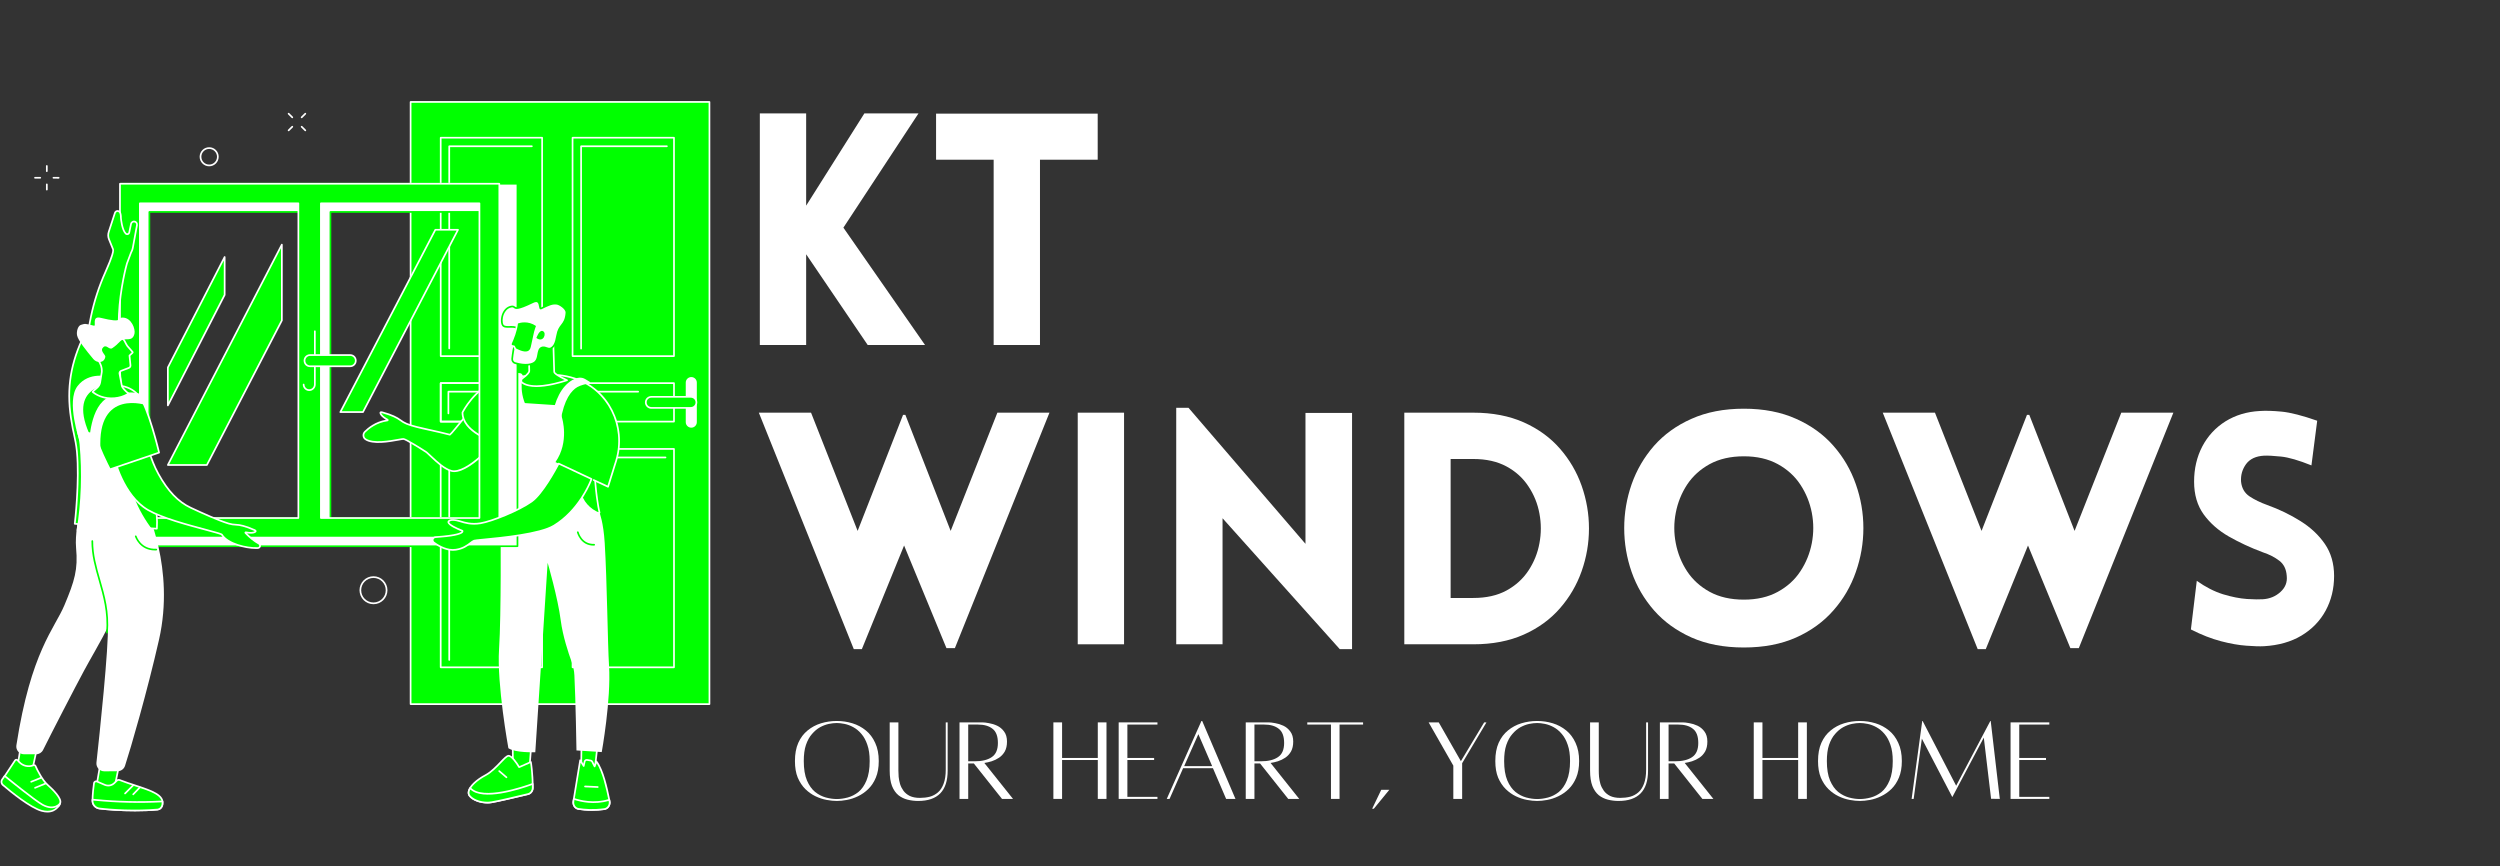 <svg xmlns="http://www.w3.org/2000/svg" xmlns:xlink="http://www.w3.org/1999/xlink" width="407" zoomAndPan="magnify" viewBox="0 0 305.25 105.75" height="141" preserveAspectRatio="xMidYMid meet" version="1.2"><rect x="0" y="0" width="305.25" height="105.75" fill="#333333" stroke="none"/><defs><clipPath id="851044cb1a"><path d="M 50 12.328 L 86.785 12.328 L 86.785 86 L 50 86 Z M 50 12.328 "/></clipPath><clipPath id="9a10abeb5d"><path d="M 50 12.328 L 86.785 12.328 L 86.785 87 L 50 87 Z M 50 12.328 "/></clipPath><clipPath id="e5f1bc147b"><path d="M 0 92 L 8 92 L 8 99.863 L 0 99.863 Z M 0 92 "/></clipPath><clipPath id="076333c207"><path d="M 0 94 L 8 94 L 8 99.863 L 0 99.863 Z M 0 94 "/></clipPath><clipPath id="5d15a6cda0"><path d="M 11 95 L 20 95 L 20 99.863 L 11 99.863 Z M 11 95 "/></clipPath><clipPath id="0e1787296e"><path d="M 11 97 L 20 97 L 20 99.863 L 11 99.863 Z M 11 97 "/></clipPath></defs><g id="7b31cdf7df"><g clip-rule="nonzero" clip-path="url(#851044cb1a)"><path style=" stroke:none;fill-rule:nonzero;fill:#00FF00;fill-opacity:1;" d="M 86.621 85.973 L 50.137 85.973 L 50.137 12.445 L 86.621 12.445 L 86.621 85.973 "/></g><g clip-rule="nonzero" clip-path="url(#9a10abeb5d)"><path style=" stroke:none;fill-rule:nonzero;fill:#ffffff;fill-opacity:1;" d="M 50.238 85.867 L 86.52 85.867 L 86.52 12.551 L 50.238 12.551 Z M 86.625 86.078 L 50.137 86.078 C 50.078 86.078 50.031 86.031 50.031 85.973 L 50.031 12.445 C 50.031 12.387 50.078 12.34 50.137 12.34 L 86.625 12.34 C 86.68 12.34 86.727 12.387 86.727 12.445 L 86.727 85.973 C 86.727 86.031 86.68 86.078 86.625 86.078 "/></g><path style=" stroke:none;fill-rule:nonzero;fill:#ffffff;fill-opacity:1;" d="M 53.914 43.379 L 66.09 43.379 L 66.09 16.918 L 53.914 16.918 Z M 66.195 43.586 L 53.809 43.586 C 53.75 43.586 53.707 43.539 53.707 43.48 L 53.707 16.812 C 53.707 16.754 53.75 16.711 53.809 16.711 L 66.195 16.711 C 66.254 16.711 66.297 16.754 66.297 16.812 L 66.297 43.48 C 66.297 43.539 66.254 43.586 66.195 43.586 "/><path style=" stroke:none;fill-rule:nonzero;fill:#ffffff;fill-opacity:1;" d="M 54.852 42.648 C 54.793 42.648 54.746 42.602 54.746 42.543 L 54.746 17.855 C 54.746 17.797 54.793 17.754 54.852 17.754 L 64.941 17.754 C 65 17.754 65.047 17.797 65.047 17.855 C 65.047 17.914 65 17.961 64.941 17.961 L 54.957 17.961 L 54.957 42.543 C 54.957 42.602 54.91 42.648 54.852 42.648 "/><path style=" stroke:none;fill-rule:nonzero;fill:#ffffff;fill-opacity:1;" d="M 70.012 43.379 L 82.191 43.379 L 82.191 16.918 L 70.012 16.918 Z M 82.293 43.586 L 69.91 43.586 C 69.852 43.586 69.805 43.539 69.805 43.48 L 69.805 16.812 C 69.805 16.754 69.852 16.711 69.91 16.711 L 82.293 16.711 C 82.352 16.711 82.398 16.754 82.398 16.812 L 82.398 43.48 C 82.398 43.539 82.352 43.586 82.293 43.586 "/><path style=" stroke:none;fill-rule:nonzero;fill:#ffffff;fill-opacity:1;" d="M 70.953 42.672 C 70.895 42.672 70.848 42.625 70.848 42.57 L 70.848 17.855 C 70.848 17.797 70.895 17.754 70.953 17.754 L 81.43 17.754 C 81.488 17.754 81.535 17.797 81.535 17.855 C 81.535 17.914 81.488 17.961 81.43 17.961 L 71.055 17.961 L 71.055 42.57 C 71.055 42.625 71.008 42.672 70.953 42.672 "/><path style=" stroke:none;fill-rule:nonzero;fill:#ffffff;fill-opacity:1;" d="M 53.914 81.379 L 66.09 81.379 L 66.09 54.918 L 53.914 54.918 Z M 66.195 81.586 L 53.809 81.586 C 53.75 81.586 53.703 81.539 53.703 81.48 L 53.703 54.812 C 53.703 54.758 53.75 54.711 53.809 54.711 L 66.195 54.711 C 66.25 54.711 66.297 54.758 66.297 54.812 L 66.297 81.48 C 66.297 81.539 66.25 81.586 66.195 81.586 "/><path style=" stroke:none;fill-rule:nonzero;fill:#ffffff;fill-opacity:1;" d="M 54.852 65.113 C 54.793 65.113 54.746 65.066 54.746 65.008 L 54.746 55.855 C 54.746 55.797 54.793 55.75 54.852 55.75 L 63.047 55.75 C 63.102 55.75 63.148 55.797 63.148 55.855 C 63.148 55.914 63.102 55.961 63.047 55.961 L 54.957 55.961 L 54.957 65.008 C 54.957 65.066 54.91 65.113 54.852 65.113 "/><path style=" stroke:none;fill-rule:nonzero;fill:#ffffff;fill-opacity:1;" d="M 54.852 80.688 C 54.793 80.688 54.746 80.641 54.746 80.582 L 54.746 65.008 C 54.746 64.949 54.793 64.902 54.852 64.902 C 54.91 64.902 54.957 64.949 54.957 65.008 L 54.957 80.582 C 54.957 80.641 54.91 80.688 54.852 80.688 "/><path style=" stroke:none;fill-rule:nonzero;fill:#ffffff;fill-opacity:1;" d="M 70.016 81.379 L 82.191 81.379 L 82.191 54.918 L 70.016 54.918 Z M 82.293 81.586 L 69.91 81.586 C 69.852 81.586 69.805 81.539 69.805 81.48 L 69.805 54.812 C 69.805 54.754 69.852 54.711 69.91 54.711 L 82.293 54.711 C 82.352 54.711 82.398 54.754 82.398 54.812 L 82.398 81.48 C 82.398 81.539 82.352 81.586 82.293 81.586 "/><path style=" stroke:none;fill-rule:nonzero;fill:#ffffff;fill-opacity:1;" d="M 70.953 80.688 C 70.895 80.688 70.848 80.641 70.848 80.582 L 70.848 55.855 C 70.848 55.797 70.895 55.75 70.953 55.75 L 81.262 55.75 C 81.32 55.75 81.367 55.797 81.367 55.855 C 81.367 55.914 81.32 55.961 81.262 55.961 L 71.055 55.961 L 71.055 80.582 C 71.055 80.641 71.008 80.688 70.953 80.688 "/><path style=" stroke:none;fill-rule:nonzero;fill:#ffffff;fill-opacity:1;" d="M 53.914 51.371 L 82.191 51.371 L 82.191 46.887 L 53.914 46.887 Z M 82.293 51.582 L 53.809 51.582 C 53.75 51.582 53.707 51.535 53.707 51.477 L 53.707 46.781 C 53.707 46.723 53.75 46.676 53.809 46.676 L 82.293 46.676 C 82.352 46.676 82.398 46.723 82.398 46.781 L 82.398 51.477 C 82.398 51.535 82.352 51.582 82.293 51.582 "/><path style=" stroke:none;fill-rule:nonzero;fill:#ffffff;fill-opacity:1;" d="M 77.922 47.93 L 70.684 47.93 C 70.625 47.93 70.578 47.883 70.578 47.824 C 70.578 47.766 70.625 47.719 70.684 47.719 L 77.922 47.719 C 77.98 47.719 78.027 47.766 78.027 47.824 C 78.027 47.883 77.98 47.93 77.922 47.93 "/><path style=" stroke:none;fill-rule:nonzero;fill:#ffffff;fill-opacity:1;" d="M 53.914 51.371 L 61.871 51.371 L 61.871 46.887 L 53.914 46.887 Z M 61.977 51.582 L 53.809 51.582 C 53.75 51.582 53.703 51.535 53.703 51.477 L 53.703 46.781 C 53.703 46.723 53.75 46.676 53.809 46.676 L 61.977 46.676 C 62.031 46.676 62.078 46.723 62.078 46.781 L 62.078 51.477 C 62.078 51.535 62.031 51.582 61.977 51.582 "/><path style=" stroke:none;fill-rule:nonzero;fill:#ffffff;fill-opacity:1;" d="M 54.746 50.586 C 54.691 50.586 54.645 50.543 54.645 50.484 L 54.645 47.824 C 54.645 47.766 54.691 47.719 54.746 47.719 L 69.441 47.719 C 69.5 47.719 69.547 47.766 69.547 47.824 C 69.547 47.879 69.5 47.93 69.441 47.93 L 54.852 47.93 L 54.852 50.484 C 54.852 50.543 54.805 50.586 54.746 50.586 "/><path style=" stroke:none;fill-rule:nonzero;fill:#ffffff;fill-opacity:1;" d="M 84.406 52.219 C 84.781 52.219 85.082 51.918 85.082 51.543 L 85.082 46.715 C 85.082 46.34 84.781 46.039 84.406 46.039 C 84.035 46.039 83.73 46.34 83.73 46.715 L 83.73 51.543 C 83.73 51.918 84.035 52.219 84.406 52.219 "/><path style=" stroke:none;fill-rule:nonzero;fill:#00FF00;fill-opacity:1;" d="M 85.031 49.129 C 85.031 48.758 84.73 48.453 84.355 48.453 L 79.527 48.453 C 79.156 48.453 78.852 48.758 78.852 49.129 C 78.852 49.504 79.156 49.805 79.527 49.805 L 84.355 49.805 C 84.73 49.805 85.031 49.504 85.031 49.129 "/><path style=" stroke:none;fill-rule:nonzero;fill:#ffffff;fill-opacity:1;" d="M 79.527 48.559 C 79.211 48.559 78.957 48.812 78.957 49.129 C 78.957 49.445 79.211 49.699 79.527 49.699 L 84.355 49.699 C 84.672 49.699 84.926 49.445 84.926 49.129 C 84.926 48.812 84.672 48.559 84.355 48.559 Z M 84.355 49.91 L 79.527 49.91 C 79.098 49.91 78.746 49.559 78.746 49.129 C 78.746 48.699 79.098 48.352 79.527 48.352 L 84.355 48.352 C 84.785 48.352 85.137 48.699 85.137 49.129 C 85.137 49.559 84.785 49.91 84.355 49.91 "/><path style=" stroke:none;fill-rule:nonzero;fill:#00FF00;fill-opacity:1;" d="M 72.914 91.355 L 72.617 93.988 L 70.953 94.184 L 71 91.062 L 72.914 91.355 "/><path style=" stroke:none;fill-rule:nonzero;fill:#ffffff;fill-opacity:1;" d="M 71.102 91.184 L 71.059 94.066 L 72.523 93.895 L 72.801 91.445 Z M 70.953 94.289 C 70.93 94.289 70.902 94.277 70.883 94.262 C 70.863 94.242 70.848 94.215 70.852 94.184 L 70.895 91.059 C 70.895 91.031 70.91 91 70.934 90.98 C 70.953 90.961 70.984 90.953 71.016 90.957 L 72.934 91.254 C 72.988 91.262 73.027 91.312 73.02 91.367 L 72.723 94 C 72.719 94.047 72.68 94.086 72.633 94.09 L 70.965 94.289 C 70.961 94.289 70.957 94.289 70.953 94.289 "/><path style=" stroke:none;fill-rule:nonzero;fill:#00FF00;fill-opacity:1;" d="M 70.625 98.77 C 71.316 98.879 72.449 98.977 73.789 98.789 C 74.227 98.73 74.523 98.277 74.422 97.816 C 74.148 96.535 73.676 94.105 72.824 92.977 L 72.602 93.582 L 72.312 93.008 C 72.273 92.93 72.199 92.875 72.117 92.863 L 71.676 92.781 C 71.539 92.762 71.41 92.859 71.379 93.004 L 71.27 93.531 L 70.84 92.82 L 70.008 97.871 C 69.949 98.305 70.223 98.703 70.625 98.77 "/><path style=" stroke:none;fill-rule:nonzero;fill:#ffffff;fill-opacity:1;" d="M 70.898 93.117 L 70.113 97.887 C 70.059 98.262 70.297 98.609 70.641 98.664 C 71.348 98.777 72.461 98.871 73.773 98.688 C 73.949 98.664 74.102 98.566 74.207 98.414 C 74.324 98.25 74.363 98.039 74.32 97.84 L 74.262 97.562 C 74 96.32 73.566 94.285 72.855 93.199 L 72.699 93.621 C 72.684 93.66 72.648 93.688 72.605 93.688 C 72.566 93.691 72.527 93.668 72.508 93.629 L 72.219 93.055 C 72.195 93.008 72.148 92.973 72.102 92.965 L 71.656 92.887 C 71.578 92.875 71.5 92.934 71.48 93.023 L 71.371 93.551 C 71.363 93.594 71.328 93.625 71.285 93.633 C 71.242 93.641 71.203 93.621 71.18 93.586 Z M 72.277 99 C 71.605 99 71.035 98.938 70.609 98.871 C 70.156 98.797 69.84 98.344 69.906 97.855 L 70.738 92.805 C 70.746 92.762 70.777 92.727 70.82 92.719 C 70.863 92.711 70.906 92.73 70.93 92.77 L 71.223 93.25 L 71.277 92.98 C 71.32 92.785 71.5 92.652 71.688 92.68 L 72.133 92.762 C 72.246 92.777 72.348 92.852 72.406 92.961 L 72.586 93.324 L 72.727 92.941 C 72.742 92.902 72.773 92.879 72.809 92.871 C 72.848 92.867 72.887 92.883 72.91 92.914 C 73.715 93.984 74.188 96.195 74.469 97.52 L 74.527 97.797 C 74.582 98.051 74.527 98.32 74.379 98.531 C 74.238 98.734 74.035 98.859 73.801 98.895 C 73.254 98.969 72.742 99 72.277 99 "/><path style=" stroke:none;fill-rule:nonzero;fill:#00FF00;fill-opacity:1;" d="M 70.625 98.77 C 71.316 98.879 72.449 98.977 73.789 98.789 C 74.227 98.73 74.523 98.277 74.422 97.816 C 74.414 97.766 74.402 97.711 74.391 97.656 C 72.527 98.25 70.762 97.781 70.062 97.539 L 70.008 97.871 C 69.949 98.305 70.223 98.703 70.625 98.77 "/><path style=" stroke:none;fill-rule:nonzero;fill:#ffffff;fill-opacity:1;" d="M 70.145 97.676 L 70.113 97.887 C 70.059 98.262 70.297 98.609 70.641 98.664 C 71.348 98.777 72.461 98.871 73.773 98.688 C 73.949 98.664 74.102 98.566 74.207 98.414 C 74.324 98.25 74.363 98.039 74.32 97.84 L 74.312 97.789 C 72.551 98.312 70.891 97.918 70.145 97.676 Z M 72.277 99 C 71.605 99 71.035 98.938 70.609 98.871 C 70.156 98.797 69.84 98.344 69.906 97.855 L 69.961 97.523 C 69.965 97.492 69.984 97.465 70.012 97.449 C 70.035 97.434 70.066 97.43 70.098 97.441 C 70.766 97.672 72.516 98.141 74.359 97.555 C 74.387 97.547 74.414 97.551 74.441 97.566 C 74.469 97.582 74.484 97.605 74.492 97.633 L 74.527 97.797 C 74.582 98.051 74.527 98.32 74.379 98.531 C 74.238 98.734 74.035 98.859 73.801 98.895 C 73.258 98.969 72.742 99 72.277 99 "/><path style=" stroke:none;fill-rule:nonzero;fill:#ffffff;fill-opacity:1;" d="M 72.988 96.199 C 72.984 96.199 72.984 96.199 72.98 96.199 L 71.426 96.133 C 71.367 96.129 71.32 96.082 71.324 96.023 C 71.328 95.965 71.379 95.922 71.434 95.922 L 72.992 95.992 C 73.047 95.992 73.094 96.043 73.09 96.098 C 73.09 96.156 73.043 96.199 72.988 96.199 "/><path style=" stroke:none;fill-rule:nonzero;fill:#00FF00;fill-opacity:1;" d="M 64.938 90.105 L 64.633 93.949 L 62.633 93.934 L 62.598 90.09 L 64.938 90.105 "/><path style=" stroke:none;fill-rule:nonzero;fill:#ffffff;fill-opacity:1;" d="M 62.738 93.828 L 64.539 93.844 L 64.824 90.211 L 62.699 90.195 Z M 64.633 94.051 L 62.633 94.039 C 62.574 94.039 62.527 93.992 62.527 93.934 L 62.492 90.09 C 62.492 90.062 62.504 90.035 62.523 90.016 C 62.543 89.996 62.566 89.984 62.598 89.984 L 64.938 90.004 C 64.969 90.004 64.996 90.016 65.016 90.035 C 65.035 90.059 65.043 90.086 65.043 90.113 L 64.738 93.957 C 64.734 94.012 64.688 94.051 64.633 94.051 "/><path style=" stroke:none;fill-rule:nonzero;fill:#00FF00;fill-opacity:1;" d="M 65.047 96.195 C 65.047 96.559 64.809 96.875 64.48 96.953 C 63.324 97.234 60.727 97.852 59.984 97.965 C 59.023 98.109 57.848 97.785 57.352 97.184 C 56.852 96.578 57.75 95.457 59.301 94.637 C 60.531 93.988 61.605 92.348 62.07 92.281 C 62.539 92.215 63.387 93.672 63.387 93.672 L 64.82 93.043 C 64.82 93.043 65.047 94.352 65.047 96.195 "/><path style=" stroke:none;fill-rule:nonzero;fill:#ffffff;fill-opacity:1;" d="M 65.047 96.195 Z M 62.105 92.383 C 62.098 92.383 62.094 92.383 62.086 92.387 C 61.91 92.41 61.562 92.777 61.191 93.164 C 60.68 93.699 60.043 94.367 59.352 94.73 C 58.242 95.316 57.449 96.074 57.332 96.656 C 57.297 96.836 57.328 96.992 57.43 97.117 C 57.895 97.68 59.012 98.008 59.969 97.859 C 60.707 97.75 63.352 97.121 64.453 96.855 C 64.738 96.785 64.941 96.508 64.941 96.195 C 64.945 94.711 64.793 93.566 64.738 93.191 L 63.43 93.766 C 63.383 93.789 63.324 93.77 63.297 93.723 C 62.969 93.156 62.387 92.383 62.105 92.383 Z M 59.508 98.105 C 58.617 98.105 57.699 97.766 57.27 97.246 C 57.129 97.074 57.078 96.855 57.129 96.613 C 57.258 95.961 58.074 95.172 59.254 94.547 C 59.914 94.195 60.539 93.543 61.039 93.02 C 61.488 92.551 61.812 92.211 62.059 92.18 C 62.527 92.113 63.207 93.172 63.43 93.539 L 64.777 92.945 C 64.805 92.934 64.84 92.934 64.867 92.949 C 64.898 92.965 64.918 92.992 64.922 93.023 C 64.926 93.035 65.152 94.363 65.152 96.195 C 65.152 96.602 64.879 96.965 64.504 97.059 C 63.398 97.324 60.75 97.953 60 98.066 C 59.84 98.094 59.676 98.105 59.508 98.105 "/><path style=" stroke:none;fill-rule:nonzero;fill:#00FF00;fill-opacity:1;" d="M 59.984 97.965 C 60.727 97.852 63.324 97.234 64.48 96.953 C 64.812 96.875 65.047 96.559 65.047 96.195 C 65.047 96.031 65.047 95.871 65.043 95.715 C 63.734 96.199 58.848 97.859 57.402 96.215 C 57.18 96.586 57.145 96.93 57.352 97.184 C 57.848 97.785 59.023 98.109 59.984 97.965 "/><path style=" stroke:none;fill-rule:nonzero;fill:#ffffff;fill-opacity:1;" d="M 57.426 96.391 C 57.316 96.617 57.25 96.895 57.43 97.117 C 57.895 97.68 59.012 98.008 59.969 97.859 C 60.711 97.75 63.352 97.121 64.453 96.855 C 64.738 96.785 64.941 96.508 64.941 96.195 C 64.941 96.082 64.941 95.969 64.941 95.863 C 63.383 96.426 58.961 97.848 57.426 96.391 Z M 59.984 97.965 Z M 59.508 98.105 C 58.617 98.105 57.695 97.766 57.27 97.246 C 57.043 96.973 57.059 96.586 57.316 96.16 C 57.332 96.133 57.363 96.113 57.395 96.109 C 57.43 96.105 57.461 96.121 57.48 96.145 C 58.906 97.766 64 95.988 65.008 95.617 C 65.039 95.605 65.074 95.609 65.102 95.629 C 65.129 95.645 65.145 95.676 65.148 95.711 C 65.148 95.867 65.152 96.027 65.152 96.195 C 65.152 96.602 64.879 96.965 64.504 97.059 C 63.398 97.324 60.75 97.953 60 98.066 C 59.84 98.094 59.676 98.105 59.508 98.105 "/><path style=" stroke:none;fill-rule:nonzero;fill:#ffffff;fill-opacity:1;" d="M 61.84 95.016 C 61.816 95.016 61.793 95.008 61.773 94.988 L 60.883 94.227 C 60.84 94.191 60.836 94.125 60.871 94.082 C 60.91 94.035 60.977 94.031 61.02 94.07 L 61.906 94.832 C 61.953 94.867 61.957 94.934 61.918 94.977 C 61.898 95.004 61.871 95.016 61.84 95.016 "/><path style=" stroke:none;fill-rule:nonzero;fill:#ffffff;fill-opacity:1;" d="M 73.203 62.598 C 73.203 62.598 73.68 63.75 73.836 66.309 C 74.121 70.938 74.195 78.609 74.363 81.281 C 74.629 85.434 73.473 91.828 73.473 91.828 L 70.387 91.629 C 70.387 91.629 70.289 85.453 70.133 82.457 C 70.105 81.891 69.988 81.336 69.793 80.801 C 69.402 79.73 68.711 77.656 68.465 75.746 C 68.121 73.023 66.867 68.715 66.867 68.715 C 66.867 68.715 65.484 90.164 65.359 91.848 C 65.359 91.848 62.934 91.945 62.074 91.355 C 62.074 91.355 60.648 83.52 60.934 79.262 C 61.215 75.008 61.125 64.43 61.125 64.43 L 73.203 62.598 "/><path style=" stroke:none;fill-rule:nonzero;fill:#00FF00;fill-opacity:1;" d="M 72.477 66.621 C 70.863 66.621 70.449 65.023 70.445 65.008 C 70.434 64.949 70.465 64.895 70.523 64.883 C 70.578 64.867 70.633 64.902 70.648 64.957 C 70.664 65.02 71.039 66.457 72.547 66.41 C 72.605 66.41 72.652 66.457 72.652 66.512 C 72.656 66.57 72.609 66.617 72.551 66.621 C 72.527 66.621 72.504 66.621 72.477 66.621 "/><path style=" stroke:none;fill-rule:nonzero;fill:#00FF00;fill-opacity:1;" d="M 46.66 50.344 C 46.309 50.25 46.434 50.566 46.703 50.82 C 46.898 51.004 47.168 51.164 47.324 51.246 C 47.363 51.266 47.352 51.324 47.309 51.328 C 45.957 51.504 45.016 52.262 44.551 52.727 C 44.293 52.984 44.32 53.414 44.621 53.625 C 45.793 54.445 48.891 53.578 49.262 53.598 C 49.594 53.613 52.078 55.219 52.078 55.219 C 53.125 56.168 54.094 57.227 55.133 57.496 C 57.043 57.996 61.266 53.523 61.973 51.484 C 61.973 51.484 60.391 49.527 58.383 49.012 C 58.246 48.977 55.066 53.113 54.922 53.074 C 52.652 52.484 50.789 52.219 49.648 51.742 C 49.355 51.621 49.078 51.453 48.824 51.262 C 48.535 51.039 47.91 50.68 46.66 50.344 "/><path style=" stroke:none;fill-rule:nonzero;fill:#ffffff;fill-opacity:1;" d="M 49.25 53.492 C 49.254 53.492 49.262 53.492 49.266 53.492 C 49.609 53.512 51.715 54.859 52.133 55.133 C 52.137 55.133 52.141 55.137 52.145 55.141 C 52.332 55.309 52.516 55.48 52.695 55.648 C 53.535 56.438 54.332 57.18 55.16 57.398 C 55.961 57.605 57.371 56.848 58.934 55.367 C 60.297 54.074 61.484 52.496 61.855 51.504 C 61.605 51.215 60.164 49.598 58.398 49.125 C 58.215 49.281 57.406 50.281 56.75 51.094 C 55.031 53.211 55.004 53.203 54.898 53.176 C 54.02 52.949 53.195 52.766 52.469 52.605 C 51.312 52.355 50.316 52.133 49.609 51.84 C 49.32 51.719 49.035 51.555 48.762 51.344 C 48.457 51.113 47.844 50.77 46.633 50.445 C 46.59 50.434 46.566 50.43 46.551 50.43 C 46.562 50.484 46.633 50.609 46.773 50.742 C 46.961 50.922 47.23 51.078 47.371 51.156 C 47.43 51.188 47.461 51.25 47.449 51.312 C 47.438 51.379 47.387 51.426 47.324 51.434 C 45.992 51.605 45.062 52.363 44.625 52.797 C 44.52 52.902 44.469 53.047 44.48 53.195 C 44.492 53.336 44.566 53.461 44.68 53.539 C 45.551 54.148 47.633 53.77 48.633 53.586 C 48.965 53.527 49.152 53.492 49.25 53.492 Z M 55.457 57.641 C 55.332 57.641 55.219 57.629 55.109 57.598 C 54.227 57.367 53.414 56.609 52.551 55.801 C 52.375 55.637 52.195 55.465 52.012 55.301 C 50.824 54.531 49.453 53.711 49.258 53.703 C 49.188 53.699 48.945 53.742 48.668 53.793 C 47.562 53.996 45.504 54.371 44.559 53.711 C 44.395 53.598 44.289 53.414 44.273 53.211 C 44.254 53.004 44.328 52.801 44.477 52.652 C 44.914 52.215 45.82 51.473 47.121 51.254 C 46.969 51.164 46.781 51.039 46.629 50.895 C 46.453 50.727 46.277 50.477 46.367 50.316 C 46.402 50.254 46.484 50.188 46.688 50.242 C 47.93 50.574 48.57 50.938 48.891 51.18 C 49.148 51.375 49.418 51.535 49.688 51.648 C 50.379 51.934 51.367 52.152 52.512 52.402 C 53.23 52.562 54.043 52.738 54.91 52.965 C 55.094 52.805 55.918 51.789 56.586 50.961 C 58.273 48.875 58.301 48.883 58.41 48.91 C 60.43 49.43 61.988 51.336 62.055 51.418 C 62.078 51.445 62.082 51.484 62.07 51.516 C 61.398 53.453 57.582 57.641 55.457 57.641 "/><path style=" stroke:none;fill-rule:nonzero;fill:#00FF00;fill-opacity:1;" d="M 60.793 46.43 C 61.109 46.32 61.441 46.234 61.793 46.18 C 64.5 45.746 66.672 45.891 67.941 45.891 C 68.711 45.895 69.449 46.188 70 46.723 C 70.855 47.539 72.035 48.906 72.508 50.555 C 72.973 52.18 72.492 54.828 72.543 56.367 C 72.668 60.469 73.203 62.598 73.203 62.598 C 73.203 62.598 71.094 63.695 65.484 63.656 C 62.621 63.637 61.266 62.824 61.266 62.824 L 60.43 53.949 L 60.793 46.43 "/><path style=" stroke:none;fill-rule:nonzero;fill:#ffffff;fill-opacity:1;" d="M 61.367 62.758 C 61.621 62.895 62.969 63.535 65.484 63.551 C 70.441 63.586 72.664 62.723 73.082 62.539 C 72.984 62.105 72.547 59.988 72.438 56.367 C 72.422 55.84 72.465 55.184 72.512 54.488 C 72.605 53.152 72.707 51.641 72.406 50.586 C 71.945 48.977 70.805 47.637 69.93 46.797 C 69.395 46.281 68.688 45.996 67.941 45.996 C 67.719 45.996 67.469 45.992 67.191 45.984 C 65.859 45.961 64.035 45.926 61.809 46.281 C 61.5 46.332 61.195 46.406 60.895 46.504 L 60.535 53.945 Z M 65.77 63.762 C 65.676 63.762 65.578 63.762 65.48 63.762 C 62.625 63.742 61.27 62.949 61.215 62.914 C 61.184 62.895 61.168 62.867 61.164 62.832 L 60.328 53.957 C 60.328 53.953 60.328 53.949 60.328 53.941 L 60.691 46.426 C 60.691 46.383 60.719 46.344 60.762 46.332 C 61.09 46.219 61.434 46.133 61.777 46.078 C 64.02 45.719 65.93 45.754 67.195 45.777 C 67.469 45.781 67.719 45.785 67.941 45.789 C 68.742 45.789 69.5 46.094 70.074 46.645 C 70.969 47.504 72.133 48.875 72.605 50.527 C 72.918 51.617 72.812 53.152 72.723 54.504 C 72.672 55.191 72.629 55.844 72.645 56.363 C 72.77 60.406 73.297 62.551 73.305 62.574 C 73.316 62.621 73.293 62.668 73.25 62.691 C 73.164 62.734 71.125 63.762 65.77 63.762 "/><path style=" stroke:none;fill-rule:nonzero;fill:#ffffff;fill-opacity:1;" d="M 73.203 62.598 C 72.082 62.203 71.07 61.121 70.945 59.941 L 69.922 50.141 C 69.934 49.844 69.711 49.59 69.41 49.57 L 63.004 49.145 C 62.707 49.125 62.449 49.348 62.426 49.645 L 61.973 65.848 L 73.203 64.23 L 73.203 62.598 "/><path style=" stroke:none;fill-rule:nonzero;fill:#ffffff;fill-opacity:1;" d="M 64.07 51.609 C 64.078 51.605 64.176 51.539 64.184 51.539 C 64.43 51.457 64.98 50.758 64.824 50.547 C 63.219 48.359 63.77 46.195 63.816 46.008 C 63.867 45.805 63.734 45.605 63.527 45.57 C 63.324 45.535 63.102 45.512 63.008 45.547 C 62.699 45.66 61.781 47.316 63.473 51.477 C 63.57 51.715 63.832 51.672 64.07 51.609 "/><path style=" stroke:none;fill-rule:nonzero;fill:#00FF00;fill-opacity:1;" d="M 60.43 53.949 C 60.43 53.949 56.496 52.852 56.465 50.375 C 56.465 50.375 57.871 47.43 60.793 46.43 L 60.43 53.949 "/><path style=" stroke:none;fill-rule:nonzero;fill:#ffffff;fill-opacity:1;" d="M 56.57 50.398 C 56.621 52.508 59.672 53.598 60.332 53.809 L 60.684 46.578 C 58.059 47.551 56.703 50.137 56.57 50.398 Z M 60.43 54.051 C 60.422 54.051 60.414 54.051 60.402 54.047 C 60.238 54.004 56.391 52.902 56.363 50.375 C 56.363 50.359 56.367 50.344 56.371 50.332 C 56.387 50.301 57.828 47.332 60.762 46.332 C 60.793 46.32 60.828 46.324 60.855 46.348 C 60.883 46.367 60.898 46.398 60.898 46.434 L 60.535 53.953 C 60.531 53.984 60.52 54.016 60.492 54.031 C 60.473 54.047 60.453 54.051 60.43 54.051 "/><path style=" stroke:none;fill-rule:nonzero;fill:#00FF00;fill-opacity:1;" d="M 68.621 51.012 C 68.621 51.012 69.555 53.949 67.82 56.422 L 74.238 59.434 L 75.238 56.238 C 76.5 52.078 74.309 47.535 70.168 46.207 C 68.492 45.672 67.211 45.77 67.211 45.77 L 68.621 51.012 "/><path style=" stroke:none;fill-rule:nonzero;fill:#ffffff;fill-opacity:1;" d="M 74.238 59.535 C 74.223 59.535 74.207 59.531 74.195 59.527 L 72.445 58.707 C 72.391 58.68 72.371 58.617 72.395 58.566 C 72.418 58.516 72.48 58.492 72.531 58.516 L 74.176 59.285 L 75.137 56.207 C 76.402 52.039 74.16 47.598 70.137 46.309 C 69.5 46.105 68.848 45.969 68.199 45.902 C 68.145 45.898 68.102 45.848 68.105 45.789 C 68.113 45.73 68.164 45.691 68.219 45.695 C 68.883 45.762 69.551 45.898 70.199 46.109 C 74.332 47.434 76.633 51.992 75.336 56.27 L 74.34 59.465 C 74.328 59.492 74.309 59.516 74.281 59.527 C 74.27 59.535 74.254 59.535 74.238 59.535 "/><path style=" stroke:none;fill-rule:nonzero;fill:#ffffff;fill-opacity:1;" d="M 67.789 51.832 C 67.797 51.836 67.809 51.836 67.816 51.836 C 68.121 51.887 68.402 51.711 68.445 51.438 C 68.863 48.719 69.793 47.668 70.496 47.262 C 70.93 47.016 71.586 46.875 71.961 46.812 C 72.059 46.797 72.086 46.668 72 46.613 C 71.824 46.5 71.59 46.355 71.441 46.277 C 71.324 46.219 70.793 45.867 69.867 46.41 C 68.578 47.168 67.719 48.781 67.34 51.254 C 67.301 51.516 67.5 51.77 67.789 51.832 "/><path style=" stroke:none;fill-rule:nonzero;fill:#ffffff;fill-opacity:1;" d="M 63.184 66.695 L 63.184 22.438 Z M 14.754 22.438 L 14.754 66.695 L 63.184 66.695 L 63.184 22.438 Z M 58.645 63.25 L 40.344 63.25 L 40.344 25.879 L 58.645 25.879 Z M 36.539 63.25 L 18.238 63.25 L 18.238 25.879 L 36.539 25.879 L 36.539 63.25 "/><path style=" stroke:none;fill-rule:nonzero;fill:#00FF00;fill-opacity:1;" d="M 18.344 63.148 L 36.434 63.148 L 36.434 25.984 L 18.344 25.984 Z M 36.539 63.355 L 18.238 63.355 C 18.18 63.355 18.133 63.309 18.133 63.25 L 18.133 25.879 C 18.133 25.82 18.18 25.773 18.238 25.773 L 36.539 25.773 C 36.594 25.773 36.641 25.82 36.641 25.879 L 36.641 63.25 C 36.641 63.309 36.594 63.355 36.539 63.355 Z M 40.449 63.148 L 58.539 63.148 L 58.539 25.984 L 40.449 25.984 Z M 58.645 63.355 L 40.344 63.355 C 40.285 63.355 40.242 63.309 40.242 63.25 L 40.242 25.879 C 40.242 25.82 40.285 25.773 40.344 25.773 L 58.645 25.773 C 58.703 25.773 58.746 25.82 58.746 25.879 L 58.746 63.25 C 58.746 63.309 58.703 63.355 58.645 63.355 Z M 14.859 66.59 L 63.078 66.59 L 63.078 22.539 L 14.859 22.539 Z M 63.184 66.797 L 14.754 66.797 C 14.695 66.797 14.648 66.75 14.648 66.695 L 14.648 22.438 C 14.648 22.379 14.695 22.332 14.754 22.332 L 63.184 22.332 C 63.242 22.332 63.289 22.379 63.289 22.438 L 63.289 66.695 C 63.289 66.75 63.242 66.797 63.184 66.797 "/><path style=" stroke:none;fill-rule:nonzero;fill:#00FF00;fill-opacity:1;" d="M 58.539 63.25 L 39.184 63.25 L 39.184 24.824 L 58.539 24.824 Z M 36.434 63.25 L 17.078 63.25 L 17.078 24.824 L 36.434 24.824 Z M 14.648 22.438 L 14.648 65.637 L 60.965 65.637 L 60.965 22.438 L 14.648 22.438 "/><path style=" stroke:none;fill-rule:nonzero;fill:#ffffff;fill-opacity:1;" d="M 17.18 63.148 L 36.328 63.148 L 36.328 24.926 L 17.18 24.926 Z M 36.434 63.355 L 17.078 63.355 C 17.02 63.355 16.973 63.309 16.973 63.25 L 16.973 24.824 C 16.973 24.766 17.02 24.719 17.078 24.719 L 36.434 24.719 C 36.488 24.719 36.535 24.766 36.535 24.824 L 36.535 63.25 C 36.535 63.309 36.488 63.355 36.434 63.355 Z M 39.289 63.148 L 58.434 63.148 L 58.434 24.926 L 39.289 24.926 Z M 58.539 63.355 L 39.184 63.355 C 39.125 63.355 39.078 63.309 39.078 63.25 L 39.078 24.824 C 39.078 24.766 39.125 24.719 39.184 24.719 L 58.539 24.719 C 58.598 24.719 58.645 24.766 58.645 24.824 L 58.645 63.25 C 58.645 63.309 58.598 63.355 58.539 63.355 Z M 14.754 65.535 L 60.863 65.535 L 60.863 22.539 L 14.754 22.539 Z M 60.965 65.742 L 14.648 65.742 C 14.59 65.742 14.543 65.695 14.543 65.637 L 14.543 22.438 C 14.543 22.379 14.59 22.332 14.648 22.332 L 60.965 22.332 C 61.023 22.332 61.07 22.379 61.07 22.438 L 61.07 65.637 C 61.07 65.695 61.023 65.742 60.965 65.742 "/><path style=" stroke:none;fill-rule:nonzero;fill:#00FF00;fill-opacity:1;" d="M 34.414 29.867 L 20.496 56.773 L 25.262 56.773 L 34.414 39.125 L 34.414 29.867 "/><path style=" stroke:none;fill-rule:nonzero;fill:#ffffff;fill-opacity:1;" d="M 20.664 56.668 L 25.199 56.668 L 34.309 39.098 L 34.309 30.297 Z M 25.262 56.879 L 20.496 56.879 C 20.457 56.879 20.426 56.859 20.406 56.828 C 20.387 56.797 20.387 56.758 20.402 56.727 L 34.32 29.82 C 34.344 29.777 34.391 29.754 34.438 29.766 C 34.484 29.777 34.52 29.82 34.52 29.867 L 34.52 39.125 C 34.52 39.141 34.516 39.156 34.508 39.172 L 25.355 56.82 C 25.34 56.855 25.301 56.879 25.262 56.879 "/><path style=" stroke:none;fill-rule:nonzero;fill:#00FF00;fill-opacity:1;" d="M 27.43 31.375 L 20.496 44.867 L 20.496 49.504 L 27.43 36.004 L 27.43 31.375 "/><path style=" stroke:none;fill-rule:nonzero;fill:#ffffff;fill-opacity:1;" d="M 20.598 44.895 L 20.602 49.074 L 27.324 35.98 L 27.324 31.809 Z M 20.496 49.609 C 20.488 49.609 20.48 49.605 20.473 49.605 C 20.426 49.594 20.391 49.551 20.391 49.504 L 20.391 44.867 C 20.391 44.852 20.395 44.836 20.402 44.82 L 27.336 31.328 C 27.359 31.285 27.406 31.266 27.453 31.277 C 27.5 31.289 27.535 31.328 27.535 31.379 L 27.535 36.004 C 27.535 36.023 27.531 36.039 27.523 36.055 L 20.59 49.551 C 20.57 49.586 20.535 49.609 20.496 49.609 "/><path style=" stroke:none;fill-rule:nonzero;fill:#00FF00;fill-opacity:1;" d="M 55.922 28.055 L 53.152 28.055 L 41.555 50.316 L 44.316 50.316 L 55.922 28.055 "/><path style=" stroke:none;fill-rule:nonzero;fill:#ffffff;fill-opacity:1;" d="M 41.727 50.211 L 44.254 50.211 L 55.75 28.16 L 53.219 28.16 Z M 44.316 50.422 L 41.555 50.422 C 41.52 50.422 41.484 50.402 41.465 50.371 C 41.445 50.34 41.445 50.301 41.461 50.27 L 53.062 28.008 C 53.078 27.973 53.113 27.953 53.152 27.953 L 55.922 27.953 C 55.957 27.953 55.992 27.969 56.012 28 C 56.031 28.031 56.031 28.07 56.012 28.105 L 44.41 50.363 C 44.391 50.398 44.355 50.422 44.316 50.422 "/><path style=" stroke:none;fill-rule:nonzero;fill:#ffffff;fill-opacity:1;" d="M 37.758 47.738 C 37.324 47.738 36.969 47.383 36.969 46.949 C 36.969 46.891 37.016 46.844 37.074 46.844 C 37.133 46.844 37.18 46.891 37.18 46.949 C 37.18 47.27 37.438 47.531 37.758 47.531 C 38.078 47.531 38.34 47.27 38.34 46.949 L 38.34 40.441 C 38.34 40.383 38.387 40.336 38.441 40.336 C 38.5 40.336 38.547 40.383 38.547 40.441 L 38.547 46.949 C 38.547 47.383 38.195 47.738 37.758 47.738 "/><path style=" stroke:none;fill-rule:nonzero;fill:#00FF00;fill-opacity:1;" d="M 37.18 44.047 L 37.18 44.027 C 37.18 43.656 37.48 43.352 37.855 43.352 L 42.766 43.352 C 43.137 43.352 43.441 43.656 43.441 44.027 L 43.441 44.047 C 43.441 44.418 43.137 44.723 42.766 44.723 L 37.855 44.723 C 37.48 44.723 37.18 44.418 37.18 44.047 "/><path style=" stroke:none;fill-rule:nonzero;fill:#ffffff;fill-opacity:1;" d="M 37.855 43.457 C 37.539 43.457 37.285 43.715 37.285 44.027 L 37.285 44.047 C 37.285 44.359 37.539 44.617 37.855 44.617 L 42.766 44.617 C 43.078 44.617 43.336 44.359 43.336 44.047 L 43.336 44.027 C 43.336 43.715 43.078 43.457 42.766 43.457 Z M 42.766 44.824 L 37.855 44.824 C 37.426 44.824 37.074 44.477 37.074 44.047 L 37.074 44.027 C 37.074 43.598 37.426 43.25 37.855 43.25 L 42.766 43.25 C 43.195 43.25 43.543 43.598 43.543 44.027 L 43.543 44.047 C 43.543 44.477 43.195 44.824 42.766 44.824 "/><path style=" stroke:none;fill-rule:nonzero;fill:#00FF00;fill-opacity:1;" d="M 68.207 56.602 C 68.207 56.602 66.352 60.211 64.902 61.234 C 63.293 62.375 60.031 63.664 58.656 63.891 C 57.594 64.07 56.801 63.84 56.238 63.668 C 55.926 63.566 55.449 63.449 55.109 63.492 C 55.012 63.508 54.922 63.543 54.852 63.59 C 54.246 63.977 56.469 64.812 56.469 64.812 C 56.637 65.277 54.434 65.5 53.156 65.59 C 52.824 65.609 52.703 66.035 52.969 66.234 C 53.613 66.711 54.625 67.281 55.668 67.121 C 56.988 66.914 57.414 66.188 57.898 66.012 C 58.25 65.883 65.469 65.516 67.648 64.18 C 70.945 62.16 72.223 58.484 72.223 58.484 L 68.207 56.602 "/><path style=" stroke:none;fill-rule:nonzero;fill:#ffffff;fill-opacity:1;" d="M 55.273 63.586 C 55.223 63.586 55.172 63.59 55.125 63.598 C 55.031 63.609 54.953 63.648 54.906 63.68 C 54.848 63.715 54.852 63.742 54.852 63.754 C 54.875 63.973 55.727 64.422 56.504 64.715 C 56.531 64.727 56.555 64.75 56.566 64.777 C 56.594 64.855 56.582 64.934 56.539 65.004 C 56.332 65.32 55.199 65.551 53.164 65.691 C 53.035 65.703 52.965 65.793 52.938 65.875 C 52.914 65.957 52.926 66.07 53.031 66.152 C 53.676 66.629 54.652 67.172 55.652 67.016 C 56.512 66.883 56.973 66.527 57.344 66.246 C 57.527 66.102 57.688 65.98 57.863 65.914 C 57.949 65.883 58.281 65.852 59.027 65.777 C 61.266 65.562 65.926 65.113 67.594 64.09 C 70.539 62.289 71.871 59.109 72.09 58.539 L 68.254 56.738 C 67.949 57.316 66.305 60.371 64.965 61.32 C 63.375 62.445 60.121 63.754 58.676 63.996 C 57.543 64.184 56.707 63.922 56.207 63.766 C 55.934 63.68 55.57 63.586 55.273 63.586 Z M 55.297 67.25 C 54.367 67.25 53.5 66.762 52.906 66.316 C 52.75 66.199 52.684 66.004 52.738 65.816 C 52.793 65.629 52.957 65.496 53.152 65.484 C 55.895 65.293 56.305 64.98 56.363 64.891 C 56.363 64.887 56.363 64.887 56.363 64.887 C 55.969 64.734 54.688 64.207 54.645 63.773 C 54.637 63.699 54.656 63.594 54.793 63.504 C 54.887 63.445 54.992 63.406 55.098 63.391 C 55.449 63.344 55.93 63.461 56.27 63.566 C 56.754 63.719 57.559 63.969 58.641 63.789 C 60.055 63.555 63.316 62.23 64.844 61.148 C 66.254 60.152 68.094 56.59 68.113 56.555 C 68.141 56.504 68.199 56.484 68.25 56.508 L 72.266 58.391 C 72.312 58.414 72.336 58.469 72.32 58.52 C 72.309 58.559 70.992 62.254 67.703 64.27 C 65.992 65.316 61.301 65.77 59.047 65.984 C 58.488 66.039 58 66.086 57.934 66.109 C 57.789 66.164 57.641 66.277 57.469 66.41 C 57.102 66.691 56.598 67.082 55.684 67.223 C 55.555 67.242 55.426 67.25 55.297 67.25 "/><path style=" stroke:none;fill-rule:nonzero;fill:#00FF00;fill-opacity:1;" d="M 67.672 45.422 L 67.555 41.805 L 64.559 42.496 L 64.621 45.289 C 64.625 45.555 64.121 45.961 63.773 46.211 C 63.598 46.34 63.594 46.609 63.773 46.734 C 64.863 47.496 67.164 47.102 69.238 46.43 C 69.238 46.43 67.684 45.715 67.672 45.422 "/><path style=" stroke:none;fill-rule:nonzero;fill:#ffffff;fill-opacity:1;" d="M 64.668 42.578 L 64.727 45.285 C 64.727 45.527 64.43 45.867 63.836 46.293 C 63.777 46.336 63.746 46.402 63.746 46.477 C 63.746 46.547 63.777 46.609 63.832 46.648 C 64.977 47.449 67.43 46.879 68.953 46.41 C 68.41 46.148 67.578 45.699 67.566 45.426 L 67.457 41.934 Z M 65.492 47.254 C 64.797 47.254 64.164 47.133 63.715 46.82 C 63.602 46.742 63.535 46.617 63.535 46.477 C 63.535 46.336 63.602 46.207 63.715 46.125 C 64.461 45.586 64.516 45.348 64.516 45.289 L 64.457 42.496 C 64.453 42.449 64.488 42.406 64.535 42.395 L 67.535 41.703 C 67.562 41.695 67.594 41.703 67.621 41.723 C 67.645 41.742 67.66 41.77 67.66 41.801 L 67.773 45.414 C 67.805 45.562 68.578 46.012 69.281 46.336 C 69.32 46.352 69.344 46.391 69.34 46.434 C 69.34 46.477 69.309 46.516 69.27 46.527 C 68.281 46.848 66.777 47.254 65.492 47.254 "/><path style=" stroke:none;fill-rule:nonzero;fill:#ffffff;fill-opacity:1;" d="M 62.383 37.441 C 63.156 37.262 62.309 38.23 65.051 36.898 C 66.141 36.367 65.781 37.801 66.066 37.664 C 67.113 37.16 67.402 37.031 67.961 37.082 C 68.332 37.113 69.199 37.688 69.164 38.188 C 69.039 39.816 68.273 39.52 68.031 40.965 C 67.855 41.98 67.637 42.316 67.277 42.523 C 66.91 42.73 66.535 42.258 66.121 42.457 C 65.582 42.711 65.855 43.668 65.375 44.168 C 65.07 44.48 64.285 44.738 62.887 44.332 C 62.66 44.266 62.516 44.047 62.539 43.812 C 62.57 43.508 62.613 43.129 62.684 42.766 C 63.016 41.047 63.531 40.582 63.254 40.199 C 62.828 39.609 61.672 40.188 61.383 39.695 C 61.082 39.184 61.328 37.684 62.383 37.441 "/><path style=" stroke:none;fill-rule:nonzero;fill:#00FF00;fill-opacity:1;" d="M 62.43 39.805 C 62.773 39.805 63.129 39.848 63.34 40.137 C 63.523 40.391 63.422 40.668 63.258 41.125 C 63.121 41.5 62.934 42.012 62.785 42.785 C 62.715 43.137 62.676 43.504 62.641 43.82 C 62.625 44.008 62.738 44.18 62.918 44.23 C 64.211 44.609 64.996 44.406 65.301 44.094 C 65.504 43.883 65.562 43.562 65.613 43.258 C 65.68 42.895 65.742 42.52 66.074 42.363 C 66.324 42.246 66.551 42.324 66.754 42.395 C 66.93 42.457 67.082 42.512 67.223 42.434 C 67.539 42.254 67.758 41.953 67.926 40.949 C 68.047 40.246 68.281 39.941 68.512 39.641 C 68.762 39.32 68.996 39.016 69.059 38.176 C 69.09 37.762 68.293 37.215 67.953 37.184 C 67.418 37.141 67.152 37.258 66.109 37.758 C 66.039 37.793 65.988 37.777 65.961 37.762 C 65.863 37.711 65.844 37.59 65.816 37.422 C 65.781 37.227 65.742 36.988 65.594 36.91 C 65.484 36.855 65.316 36.883 65.094 36.992 C 63.176 37.926 62.953 37.758 62.734 37.594 C 62.656 37.535 62.605 37.496 62.406 37.543 C 61.922 37.656 61.664 38.039 61.531 38.344 C 61.316 38.848 61.332 39.402 61.473 39.641 C 61.578 39.824 61.887 39.816 62.215 39.809 C 62.285 39.805 62.355 39.805 62.43 39.805 Z M 64.188 44.645 C 63.836 44.645 63.398 44.59 62.859 44.43 C 62.582 44.352 62.406 44.086 62.434 43.801 C 62.469 43.48 62.512 43.105 62.578 42.746 C 62.734 41.957 62.922 41.434 63.062 41.055 C 63.223 40.605 63.285 40.418 63.168 40.258 C 62.98 39.996 62.594 40.008 62.219 40.016 C 61.848 40.027 61.461 40.035 61.293 39.746 C 61.098 39.418 61.121 38.777 61.34 38.262 C 61.551 37.77 61.914 37.441 62.359 37.34 L 62.383 37.441 L 62.359 37.34 C 62.633 37.277 62.742 37.34 62.859 37.426 C 63.004 37.535 63.199 37.68 65.004 36.805 C 65.293 36.664 65.516 36.637 65.688 36.727 C 65.93 36.852 65.98 37.16 66.02 37.387 C 66.031 37.441 66.043 37.512 66.055 37.555 C 67.09 37.055 67.391 36.926 67.969 36.977 C 68.402 37.016 69.309 37.629 69.266 38.195 C 69.199 39.094 68.934 39.438 68.676 39.77 C 68.453 40.059 68.242 40.332 68.133 40.98 C 67.969 41.941 67.758 42.367 67.328 42.613 C 67.105 42.738 66.883 42.66 66.688 42.594 C 66.508 42.531 66.336 42.469 66.164 42.551 C 65.93 42.66 65.879 42.953 65.82 43.293 C 65.762 43.617 65.699 43.98 65.449 44.238 C 65.332 44.359 64.973 44.645 64.188 44.645 "/><path style=" stroke:none;fill-rule:nonzero;fill:#00FF00;fill-opacity:1;" d="M 65.566 39.762 L 65.41 40.215 C 65.34 40.426 65.281 40.645 65.238 40.867 C 65.16 41.281 64.992 41.992 64.906 42.391 C 64.625 43.672 62.926 42.609 62.926 42.609 L 62.766 42.293 L 62.555 42.246 C 62.516 42.238 62.477 42.223 62.445 42.191 C 62.367 42.121 62.348 42.012 62.391 41.922 C 62.613 41.434 63.07 40.344 63.145 39.422 C 63.145 39.422 64.359 38.879 65.566 39.762 "/><path style=" stroke:none;fill-rule:nonzero;fill:#ffffff;fill-opacity:1;" d="M 63.004 42.535 C 63.152 42.621 63.957 43.07 64.445 42.867 C 64.629 42.789 64.746 42.625 64.805 42.367 C 64.828 42.258 64.859 42.125 64.891 41.98 C 64.973 41.609 65.078 41.148 65.137 40.848 C 65.18 40.621 65.238 40.398 65.312 40.18 L 65.441 39.801 C 64.461 39.125 63.484 39.41 63.242 39.496 C 63.152 40.398 62.73 41.426 62.484 41.969 C 62.461 42.02 62.473 42.078 62.516 42.117 C 62.531 42.129 62.551 42.141 62.578 42.145 L 62.789 42.191 C 62.82 42.199 62.848 42.219 62.859 42.246 Z M 64.156 43.125 C 63.566 43.125 62.902 42.719 62.871 42.695 C 62.855 42.688 62.84 42.672 62.832 42.656 L 62.695 42.387 L 62.531 42.352 C 62.469 42.336 62.414 42.309 62.375 42.27 C 62.266 42.172 62.234 42.012 62.293 41.879 C 62.492 41.445 62.965 40.332 63.043 39.414 C 63.043 39.375 63.066 39.344 63.102 39.328 C 63.156 39.305 64.387 38.77 65.625 39.676 C 65.664 39.703 65.676 39.75 65.664 39.793 L 65.508 40.246 C 65.438 40.457 65.383 40.672 65.34 40.887 C 65.281 41.191 65.18 41.652 65.094 42.027 C 65.062 42.168 65.031 42.305 65.008 42.414 C 64.938 42.738 64.773 42.953 64.527 43.059 C 64.41 43.105 64.285 43.125 64.156 43.125 "/><path style=" stroke:none;fill-rule:nonzero;fill:#00FF00;fill-opacity:1;" d="M 65.492 41.266 C 65.492 41.266 65.859 40.172 66.316 40.445 C 66.777 40.715 66.34 41.906 65.492 41.266 "/><path style=" stroke:none;fill-rule:nonzero;fill:#00FF00;fill-opacity:1;" d="M 2.645 90.461 L 2.062 94.012 L 3.906 94.203 L 4.617 90.867 L 2.645 90.461 "/><path style=" stroke:none;fill-rule:nonzero;fill:#ffffff;fill-opacity:1;" d="M 2.184 93.918 L 3.824 94.09 L 4.496 90.949 L 2.73 90.582 Z M 3.906 94.309 C 3.902 94.309 3.898 94.309 3.895 94.309 L 2.051 94.113 C 2.023 94.109 1.996 94.098 1.98 94.074 C 1.961 94.051 1.957 94.023 1.961 93.992 L 2.539 90.441 C 2.543 90.414 2.562 90.391 2.586 90.375 C 2.609 90.355 2.637 90.352 2.664 90.355 L 4.641 90.766 C 4.668 90.77 4.691 90.789 4.707 90.812 C 4.723 90.836 4.727 90.863 4.719 90.891 L 4.008 94.227 C 4 94.273 3.957 94.309 3.906 94.309 "/><path style=" stroke:none;fill-rule:nonzero;fill:#00FF00;fill-opacity:1;" d="M 4.098 93.434 C 3.5 93.684 2.809 93.535 2.363 93.066 L 2.129 92.816 C 2.047 92.73 1.906 92.742 1.844 92.84 L 0.566 94.77 C 0.34 95.086 0.379 95.562 0.66 95.832 C 1.031 96.184 1.598 96.656 2.277 97.031 C 3.562 97.742 4.684 99.273 5.98 98.887 C 7.281 98.496 7.215 98.434 7.355 98.02 C 7.5 97.605 6.863 96.766 5.812 95.832 C 5.172 95.262 4.539 94.016 4.336 93.531 C 4.301 93.438 4.191 93.395 4.098 93.434 "/><g clip-rule="nonzero" clip-path="url(#e5f1bc147b)"><path style=" stroke:none;fill-rule:nonzero;fill:#ffffff;fill-opacity:1;" d="M 4.098 93.434 Z M 1.996 92.863 C 1.992 92.863 1.992 92.863 1.988 92.863 C 1.973 92.863 1.949 92.871 1.93 92.898 L 0.652 94.828 C 0.449 95.109 0.488 95.523 0.734 95.758 C 1.086 96.09 1.648 96.566 2.328 96.941 C 2.742 97.168 3.137 97.48 3.52 97.781 C 4.34 98.426 5.113 99.035 5.953 98.785 C 7.109 98.438 7.129 98.375 7.23 98.07 C 7.238 98.043 7.246 98.016 7.258 97.988 C 7.352 97.719 7.004 97.031 5.746 95.91 C 5.055 95.297 4.414 93.984 4.242 93.574 C 4.234 93.555 4.219 93.539 4.199 93.531 C 4.18 93.523 4.156 93.523 4.137 93.531 C 3.504 93.797 2.758 93.637 2.289 93.137 L 2.055 92.887 C 2.035 92.867 2.012 92.863 1.996 92.863 Z M 5.562 99.051 C 4.797 99.051 4.082 98.492 3.391 97.945 C 3.016 97.648 2.625 97.344 2.227 97.125 C 1.527 96.738 0.949 96.25 0.59 95.906 C 0.27 95.605 0.223 95.066 0.484 94.711 L 1.754 92.785 C 1.805 92.711 1.883 92.664 1.969 92.656 C 2.059 92.648 2.145 92.68 2.203 92.746 L 2.438 92.992 C 2.852 93.43 3.504 93.57 4.059 93.34 C 4.129 93.309 4.207 93.309 4.277 93.336 C 4.348 93.367 4.406 93.422 4.434 93.492 C 4.645 93.996 5.273 95.211 5.883 95.754 C 6.559 96.355 7.66 97.453 7.457 98.055 C 7.445 98.082 7.438 98.109 7.43 98.137 C 7.301 98.523 7.23 98.621 6.012 98.984 C 5.859 99.031 5.711 99.051 5.562 99.051 "/></g><path style=" stroke:none;fill-rule:nonzero;fill:#ffffff;fill-opacity:1;" d="M 3.805 95.559 C 3.766 95.559 3.727 95.535 3.711 95.496 C 3.688 95.441 3.715 95.379 3.766 95.359 L 4.977 94.867 C 5.027 94.848 5.09 94.871 5.113 94.926 C 5.133 94.98 5.109 95.039 5.055 95.062 L 3.844 95.551 C 3.832 95.559 3.82 95.559 3.805 95.559 "/><path style=" stroke:none;fill-rule:nonzero;fill:#ffffff;fill-opacity:1;" d="M 4.277 96.297 C 4.234 96.297 4.195 96.273 4.18 96.234 C 4.16 96.18 4.184 96.121 4.238 96.098 L 5.52 95.574 C 5.57 95.555 5.633 95.578 5.656 95.633 C 5.676 95.684 5.652 95.746 5.598 95.766 L 4.316 96.289 C 4.305 96.297 4.289 96.297 4.277 96.297 "/><g clip-rule="nonzero" clip-path="url(#076333c207)"><path style=" stroke:none;fill-rule:nonzero;fill:#00FF00;fill-opacity:1;" d="M 7.316 98.117 C 7.316 98.117 6.656 99.051 5.203 98.262 C 4.234 97.738 0.574 94.742 0.574 94.742 L 0.27 95.164 C 0.117 95.379 0.152 95.68 0.355 95.852 C 1.262 96.625 3.703 98.629 5.102 99.004 C 6.848 99.473 7.316 98.117 7.316 98.117 "/><path style=" stroke:none;fill-rule:nonzero;fill:#ffffff;fill-opacity:1;" d="M 0.594 94.895 L 0.355 95.227 C 0.234 95.395 0.262 95.637 0.422 95.77 C 1.383 96.59 3.762 98.539 5.129 98.906 C 6.086 99.16 6.633 98.852 6.926 98.543 C 6.555 98.715 5.969 98.797 5.152 98.355 C 4.258 97.871 1.164 95.359 0.594 94.895 Z M 5.789 99.207 C 5.578 99.207 5.34 99.176 5.074 99.105 C 3.668 98.727 1.258 96.758 0.285 95.93 C 0.047 95.723 0 95.363 0.184 95.105 L 0.488 94.684 C 0.504 94.66 0.531 94.645 0.559 94.641 C 0.586 94.637 0.617 94.645 0.637 94.664 C 0.676 94.691 4.305 97.656 5.25 98.172 C 6.605 98.906 7.227 98.066 7.234 98.059 C 7.262 98.016 7.32 98 7.367 98.023 C 7.41 98.047 7.434 98.102 7.418 98.152 C 7.41 98.164 7.035 99.207 5.789 99.207 "/></g><path style=" stroke:none;fill-rule:nonzero;fill:#00FF00;fill-opacity:1;" d="M 12.625 91.062 L 11.781 95.965 L 13.824 96.953 L 14.91 91.617 L 12.625 91.062 "/><path style=" stroke:none;fill-rule:nonzero;fill:#ffffff;fill-opacity:1;" d="M 11.898 95.906 L 13.746 96.801 L 14.785 91.691 L 12.711 91.188 Z M 13.824 97.059 C 13.809 97.059 13.793 97.055 13.777 97.047 L 11.738 96.059 C 11.695 96.039 11.672 95.996 11.68 95.949 L 12.523 91.043 C 12.527 91.016 12.547 90.988 12.57 90.973 C 12.594 90.957 12.625 90.953 12.652 90.961 L 14.934 91.516 C 14.988 91.527 15.023 91.582 15.012 91.637 L 13.926 96.973 C 13.918 97.004 13.898 97.031 13.871 97.047 C 13.855 97.055 13.84 97.059 13.824 97.059 "/><path style=" stroke:none;fill-rule:nonzero;fill:#00FF00;fill-opacity:1;" d="M 11.473 95.633 C 11.41 96.102 11.301 96.973 11.293 97.754 C 11.289 98.242 11.652 98.656 12.137 98.719 C 13.504 98.895 16.602 99.086 19.242 98.844 C 19.422 98.828 19.742 98.695 19.832 98.242 C 20.129 96.719 17.492 96.348 14.605 95.242 C 14.492 95.195 14.363 95.223 14.273 95.309 L 13.965 95.609 C 13.652 95.914 13.191 96 12.789 95.828 L 11.844 95.422 C 11.68 95.355 11.5 95.457 11.473 95.633 "/><g clip-rule="nonzero" clip-path="url(#5d15a6cda0)"><path style=" stroke:none;fill-rule:nonzero;fill:#ffffff;fill-opacity:1;" d="M 11.473 95.633 L 11.477 95.633 Z M 11.738 95.504 C 11.711 95.504 11.684 95.512 11.66 95.527 C 11.613 95.551 11.586 95.594 11.578 95.648 C 11.516 96.098 11.406 96.973 11.398 97.754 C 11.391 98.188 11.715 98.559 12.148 98.613 C 13.562 98.797 16.613 98.98 19.23 98.742 C 19.297 98.734 19.637 98.684 19.727 98.223 C 19.938 97.145 18.508 96.676 16.527 96.02 C 15.895 95.812 15.246 95.598 14.566 95.336 C 14.492 95.309 14.406 95.328 14.348 95.383 L 14.035 95.688 C 13.695 96.02 13.188 96.113 12.75 95.926 L 11.801 95.52 C 11.781 95.512 11.758 95.504 11.738 95.504 Z M 16.492 99.062 C 14.715 99.062 13.062 98.941 12.125 98.82 C 11.586 98.75 11.184 98.293 11.188 97.75 C 11.199 96.957 11.309 96.074 11.371 95.617 C 11.387 95.5 11.457 95.402 11.559 95.344 C 11.656 95.289 11.777 95.281 11.883 95.328 L 12.832 95.734 C 13.191 95.891 13.609 95.812 13.891 95.535 L 14.203 95.234 C 14.316 95.121 14.488 95.086 14.641 95.145 C 15.316 95.402 15.965 95.613 16.59 95.82 C 18.594 96.484 20.18 97.004 19.934 98.262 C 19.84 98.73 19.508 98.926 19.25 98.949 C 18.355 99.031 17.406 99.062 16.492 99.062 "/></g><path style=" stroke:none;fill-rule:nonzero;fill:#00FF00;fill-opacity:1;" d="M 11.297 97.633 C 11.297 97.633 11.293 97.715 11.293 97.754 C 11.289 98.242 11.652 98.656 12.137 98.719 C 13.504 98.895 16.602 99.086 19.242 98.844 C 19.422 98.828 19.742 98.695 19.832 98.242 C 19.859 98.105 19.84 97.852 19.84 97.852 L 19.652 97.863 C 16.988 97.996 14.312 97.93 11.656 97.668 L 11.297 97.633 "/><g clip-rule="nonzero" clip-path="url(#0e1787296e)"><path style=" stroke:none;fill-rule:nonzero;fill:#ffffff;fill-opacity:1;" d="M 11.398 97.75 C 11.398 97.75 11.398 97.75 11.398 97.754 C 11.391 98.188 11.715 98.559 12.148 98.613 C 13.562 98.797 16.613 98.98 19.23 98.742 C 19.297 98.734 19.637 98.684 19.727 98.223 C 19.742 98.156 19.742 98.047 19.742 97.961 L 19.66 97.965 C 16.996 98.098 14.301 98.035 11.645 97.773 Z M 16.492 99.062 C 14.715 99.062 13.062 98.941 12.125 98.82 C 11.586 98.75 11.184 98.293 11.188 97.75 C 11.188 97.711 11.191 97.633 11.191 97.633 C 11.191 97.602 11.203 97.574 11.227 97.555 C 11.246 97.539 11.277 97.527 11.305 97.531 L 11.664 97.566 C 14.309 97.824 16.996 97.891 19.648 97.758 L 19.836 97.75 C 19.895 97.746 19.941 97.789 19.945 97.848 C 19.945 97.855 19.961 98.113 19.934 98.262 C 19.84 98.73 19.508 98.926 19.25 98.949 C 18.355 99.031 17.406 99.062 16.492 99.062 "/></g><path style=" stroke:none;fill-rule:nonzero;fill:#ffffff;fill-opacity:1;" d="M 15.266 96.988 C 15.238 96.988 15.215 96.98 15.191 96.961 C 15.152 96.918 15.152 96.852 15.191 96.812 L 16.207 95.793 C 16.246 95.75 16.312 95.75 16.355 95.793 C 16.395 95.832 16.395 95.898 16.355 95.938 L 15.34 96.961 C 15.32 96.98 15.293 96.988 15.266 96.988 "/><path style=" stroke:none;fill-rule:nonzero;fill:#ffffff;fill-opacity:1;" d="M 16.262 97.098 C 16.238 97.098 16.211 97.086 16.191 97.066 C 16.148 97.027 16.148 96.961 16.188 96.918 L 16.996 96.074 C 17.039 96.031 17.102 96.031 17.145 96.07 C 17.188 96.109 17.188 96.176 17.148 96.219 L 16.336 97.062 C 16.316 97.086 16.289 97.098 16.262 97.098 "/><path style=" stroke:none;fill-rule:nonzero;fill:#ffffff;fill-opacity:1;" d="M 9.57 62.902 C 9.633 63.172 9.137 65.25 9.289 66.898 C 9.535 69.535 9.113 70.918 7.867 73.891 C 6.66 76.773 3.777 79.531 2 91.004 C 1.91 91.578 2.355 92.098 2.938 92.098 L 4.41 92.098 C 4.77 92.098 5.102 91.891 5.262 91.566 C 6.207 89.656 9.125 83.996 10.27 81.875 C 11.609 79.379 15.445 73.137 15.637 70.164 C 15.82 67.359 15.574 63.359 15.543 62.91 C 15.543 62.887 15.523 62.867 15.5 62.867 L 9.57 62.902 "/><path style=" stroke:none;fill-rule:nonzero;fill:#ffffff;fill-opacity:1;" d="M 17.828 62.137 C 17.828 62.137 21.398 69.344 19.418 78.098 C 17.984 84.426 15.93 91.488 15.266 93.504 C 15.137 93.898 14.77 94.164 14.352 94.168 L 12.746 94.18 C 12.164 94.184 11.711 93.68 11.777 93.105 C 12.148 89.766 13.293 78.961 13.168 76.355 C 12.961 72.059 11.852 70.297 11.598 67.273 C 11.316 63.98 12.035 62.27 12.035 62.27 L 17.828 62.137 "/><path style=" stroke:none;fill-rule:nonzero;fill:#00FF00;fill-opacity:1;" d="M 18.926 67.211 C 17.027 67.211 16.48 65.527 16.473 65.512 C 16.457 65.457 16.488 65.398 16.543 65.379 C 16.598 65.363 16.656 65.395 16.672 65.449 C 16.695 65.516 17.215 67.094 19.082 67 C 19.141 66.996 19.188 67.039 19.191 67.098 C 19.195 67.156 19.148 67.203 19.094 67.207 C 19.035 67.211 18.98 67.211 18.926 67.211 "/><path style=" stroke:none;fill-rule:nonzero;fill:#00FF00;fill-opacity:1;" d="M 13.07 77.348 C 13.066 77.348 13.062 77.348 13.059 77.348 C 13.004 77.344 12.961 77.293 12.965 77.238 C 13.16 74.75 12.594 72.773 12.047 70.863 C 11.594 69.277 11.164 67.781 11.164 66.059 C 11.164 66.004 11.211 65.957 11.27 65.957 C 11.328 65.957 11.375 66.004 11.375 66.059 C 11.371 67.754 11.797 69.234 12.246 70.805 C 12.801 72.734 13.371 74.727 13.172 77.254 C 13.168 77.309 13.121 77.348 13.07 77.348 "/><path style=" stroke:none;fill-rule:nonzero;fill:#00FF00;fill-opacity:1;" d="M 15.992 30.863 C 16.082 30.699 16.18 30.5 16.234 30.152 L 16.723 27.484 C 16.758 27.289 16.637 27.102 16.441 27.059 C 16.242 27.012 16.043 27.141 16 27.34 L 15.785 28.367 C 15.758 28.582 15.5 28.672 15.352 28.52 C 14.875 28.039 14.762 26.613 14.762 26.613 C 14.762 26.613 14.777 26.066 14.617 25.898 L 14.578 25.855 C 14.41 25.684 14.105 25.766 14.027 26 L 13.277 28.305 C 13.18 28.602 13.188 28.914 13.297 29.191 L 13.801 30.441 C 13.902 30.746 13.465 31.891 12.879 33.199 C 11.309 36.715 10.504 40.523 10.555 44.371 C 10.594 47.273 10.676 50.105 10.84 50.258 C 11.199 50.594 14.387 47.418 14.758 47.094 C 14.797 47.059 14.336 42.488 14.523 38.398 C 14.672 35.164 15.477 32.211 15.5 32.172 L 15.992 30.863 "/><path style=" stroke:none;fill-rule:nonzero;fill:#ffffff;fill-opacity:1;" d="M 15.5 32.172 Z M 10.914 50.184 C 10.957 50.188 11.207 50.16 12.332 49.188 C 13.027 48.59 13.801 47.855 14.262 47.414 C 14.441 47.246 14.578 47.113 14.656 47.047 C 14.652 46.953 14.637 46.707 14.613 46.406 C 14.512 44.949 14.273 41.539 14.418 38.395 C 14.562 35.246 15.316 32.395 15.402 32.137 L 15.895 30.828 C 15.898 30.824 15.898 30.82 15.902 30.816 C 15.996 30.641 16.082 30.453 16.133 30.137 L 16.621 27.465 C 16.648 27.324 16.559 27.191 16.418 27.16 C 16.352 27.145 16.277 27.156 16.219 27.195 C 16.16 27.234 16.117 27.293 16.102 27.363 L 15.887 28.391 C 15.871 28.52 15.777 28.633 15.648 28.68 C 15.516 28.723 15.375 28.691 15.277 28.594 C 14.781 28.094 14.664 26.684 14.66 26.621 C 14.66 26.617 14.66 26.613 14.66 26.609 C 14.664 26.398 14.633 26.062 14.543 25.969 L 14.5 25.926 C 14.453 25.875 14.379 25.855 14.305 25.871 C 14.219 25.891 14.152 25.953 14.129 26.035 L 13.379 28.336 C 13.289 28.609 13.293 28.898 13.395 29.156 L 13.898 30.402 C 13.961 30.598 13.934 31.098 12.977 33.242 C 11.387 36.797 10.609 40.539 10.66 44.371 C 10.727 49.223 10.859 50.059 10.914 50.184 Z M 10.906 50.383 C 10.848 50.383 10.805 50.367 10.77 50.336 C 10.691 50.262 10.531 50.109 10.453 44.371 C 10.398 40.512 11.184 36.738 12.785 33.156 C 13.688 31.137 13.746 30.609 13.703 30.473 L 13.199 29.23 C 13.082 28.93 13.074 28.59 13.18 28.273 L 13.93 25.969 C 13.98 25.816 14.102 25.707 14.258 25.668 C 14.402 25.637 14.551 25.68 14.652 25.781 L 14.691 25.824 C 14.871 26.012 14.871 26.5 14.867 26.609 C 14.875 26.703 14.996 28.016 15.426 28.449 C 15.465 28.488 15.523 28.5 15.578 28.484 C 15.637 28.461 15.672 28.418 15.68 28.355 L 15.898 27.32 C 15.926 27.195 16 27.09 16.105 27.02 C 16.215 26.949 16.34 26.926 16.465 26.957 C 16.715 27.012 16.871 27.25 16.828 27.504 L 16.34 30.172 C 16.285 30.516 16.184 30.723 16.086 30.906 L 15.598 32.211 C 15.598 32.211 15.598 32.215 15.598 32.215 C 15.574 32.285 14.777 35.137 14.625 38.402 C 14.484 41.539 14.723 44.938 14.824 46.391 C 14.875 47.129 14.875 47.129 14.824 47.172 C 14.762 47.227 14.613 47.371 14.406 47.566 C 12.293 49.578 11.301 50.383 10.906 50.383 "/><path style=" stroke:none;fill-rule:nonzero;fill:#00FF00;fill-opacity:1;" d="M 17.625 56.172 L 14.242 48.168 C 14.172 43.68 14.727 40.73 14.727 40.73 L 10.555 40.293 L 10.012 41.484 C 8.543 44.715 8.074 47.898 8.773 51.695 C 8.922 52.719 9.258 53.746 9.391 55.121 C 9.742 58.828 9.129 63.961 9.129 63.961 L 19.152 64.555 C 19.375 61.145 17.906 58.402 17.625 56.172 "/><path style=" stroke:none;fill-rule:nonzero;fill:#ffffff;fill-opacity:1;" d="M 9.246 63.863 L 19.055 64.441 C 19.172 62.309 18.629 60.438 18.145 58.781 C 17.879 57.863 17.625 56.996 17.523 56.199 L 14.145 48.207 C 14.141 48.195 14.137 48.184 14.137 48.168 C 14.078 44.203 14.508 41.402 14.605 40.824 L 10.617 40.402 L 10.105 41.527 C 8.582 44.883 8.203 48.012 8.879 51.676 C 8.938 52.09 9.027 52.5 9.121 52.938 C 9.258 53.57 9.414 54.285 9.492 55.113 C 9.812 58.488 9.332 63.094 9.246 63.863 Z M 19.152 64.656 C 19.152 64.656 19.148 64.656 19.145 64.656 L 9.121 64.062 C 9.094 64.062 9.066 64.047 9.051 64.027 C 9.031 64.004 9.023 63.977 9.023 63.949 C 9.031 63.895 9.633 58.785 9.285 55.133 C 9.207 54.316 9.059 53.637 8.918 52.98 C 8.82 52.543 8.73 52.129 8.672 51.711 C 7.988 48.008 8.371 44.84 9.918 41.441 L 10.457 40.25 C 10.477 40.207 10.52 40.184 10.566 40.188 L 14.738 40.629 C 14.766 40.633 14.793 40.645 14.809 40.668 C 14.828 40.691 14.832 40.723 14.828 40.75 C 14.824 40.781 14.281 43.734 14.344 48.145 L 17.723 56.129 C 17.727 56.141 17.727 56.148 17.727 56.156 C 17.828 56.945 18.078 57.809 18.344 58.723 C 18.84 60.422 19.402 62.344 19.258 64.559 C 19.254 64.613 19.207 64.656 19.152 64.656 "/><path style=" stroke:none;fill-rule:nonzero;fill:#ffffff;fill-opacity:1;" d="M 9.355 52.531 L 12.527 53.055 L 13.691 55.051 C 14.727 56.824 15.625 58.672 16.336 60.598 C 16.898 62.121 17.758 63.59 18.715 64.816 L 14.035 65.277 L 9.355 64.781 C 9.91 61.301 10.031 57.762 9.719 54.25 C 9.688 53.906 9.625 53.57 9.539 53.238 L 9.355 52.531 "/><path style=" stroke:none;fill-rule:nonzero;fill:#00FF00;fill-opacity:1;" d="M 18.082 62.277 C 20.625 63.75 26.93 65.016 27.09 65.281 C 27.758 66.383 30.082 66.98 31.48 66.918 C 31.773 66.902 31.859 66.52 31.605 66.379 C 31.18 66.141 30.605 65.738 29.969 65.07 C 29.941 65.039 29.969 64.988 30.012 64.996 C 30.18 65.027 30.484 65.078 30.75 65.059 C 31.109 65.031 31.402 64.867 31.078 64.719 C 29.91 64.195 29.211 64.086 28.852 64.074 C 28.539 64.062 28.23 64.02 27.934 63.93 C 26.77 63.582 24.871 62.738 23.285 61.992 C 21.508 61.156 20.297 59.598 19.348 57.879 C 18.238 55.867 17.914 53.852 17.914 53.852 L 13.793 55.312 C 13.793 55.312 14.754 60.344 18.082 62.277 "/><path style=" stroke:none;fill-rule:nonzero;fill:#ffffff;fill-opacity:1;" d="M 27.012 65.348 Z M 18.137 62.188 C 19.785 63.145 23.016 64.008 25.152 64.578 C 26.73 65 27.109 65.113 27.18 65.227 C 27.832 66.301 30.121 66.875 31.477 66.812 C 31.578 66.809 31.629 66.738 31.645 66.676 C 31.66 66.609 31.645 66.52 31.555 66.469 C 30.992 66.156 30.434 65.711 29.895 65.141 C 29.848 65.094 29.84 65.023 29.871 64.969 C 29.902 64.91 29.969 64.883 30.031 64.895 C 30.188 64.922 30.484 64.973 30.742 64.953 C 30.93 64.938 31.059 64.887 31.102 64.855 C 31.09 64.844 31.07 64.832 31.035 64.816 C 29.906 64.309 29.223 64.188 28.848 64.176 C 28.516 64.168 28.199 64.117 27.902 64.031 C 26.699 63.672 24.703 62.773 23.238 62.086 C 21.684 61.352 20.418 60.031 19.258 57.93 C 18.309 56.207 17.922 54.461 17.832 53.992 L 13.914 55.379 C 14.062 56.055 15.125 60.441 18.137 62.188 Z M 31.281 67.027 C 29.863 67.027 27.672 66.422 27.008 65.344 C 26.887 65.258 26.02 65.027 25.098 64.781 C 22.953 64.207 19.703 63.34 18.031 62.367 C 14.699 60.434 13.699 55.383 13.691 55.332 C 13.684 55.281 13.711 55.23 13.758 55.215 L 17.879 53.754 C 17.906 53.746 17.938 53.746 17.965 53.762 C 17.992 53.777 18.012 53.805 18.016 53.836 C 18.02 53.855 18.352 55.855 19.438 57.828 C 20.578 59.891 21.812 61.184 23.328 61.898 C 24.785 62.582 26.77 63.477 27.961 63.828 C 28.242 63.914 28.543 63.961 28.855 63.969 C 29.25 63.98 29.961 64.105 31.121 64.625 C 31.309 64.711 31.332 64.812 31.32 64.883 C 31.289 65.059 30.996 65.145 30.758 65.16 C 30.559 65.176 30.344 65.156 30.172 65.129 C 30.66 65.621 31.156 66.012 31.656 66.289 C 31.816 66.375 31.891 66.547 31.848 66.723 C 31.809 66.895 31.664 67.012 31.484 67.02 C 31.418 67.023 31.352 67.027 31.281 67.027 "/><path style=" stroke:none;fill-rule:nonzero;fill:#00FF00;fill-opacity:1;" d="M 13.066 47.191 C 13.699 47.035 14.359 47.039 14.871 47.129 C 15.695 47.273 16.473 47.676 17.047 48.438 C 18.137 49.883 19.426 55.262 19.426 55.262 L 13.418 57.309 C 13.418 57.309 12.184 54.988 11.434 52.672 L 13.066 47.191 "/><path style=" stroke:none;fill-rule:nonzero;fill:#ffffff;fill-opacity:1;" d="M 13.418 57.414 C 13.383 57.414 13.348 57.391 13.328 57.359 C 13.316 57.336 12.078 55.004 11.336 52.703 C 11.316 52.648 11.348 52.59 11.402 52.57 C 11.457 52.555 11.516 52.586 11.531 52.641 C 12.195 54.684 13.25 56.758 13.469 57.18 L 19.301 55.195 C 19.125 54.477 17.953 49.809 16.965 48.5 C 16.445 47.812 15.734 47.387 14.852 47.23 C 14.797 47.223 14.758 47.168 14.77 47.109 C 14.777 47.055 14.832 47.016 14.891 47.027 C 15.812 47.188 16.586 47.656 17.129 48.375 C 18.223 49.82 19.477 55.02 19.527 55.238 C 19.539 55.289 19.512 55.344 19.461 55.363 L 13.453 57.406 C 13.441 57.41 13.43 57.414 13.418 57.414 "/><path style=" stroke:none;fill-rule:nonzero;fill:#ffffff;fill-opacity:1;" d="M 13.777 46.91 C 13.777 46.91 7.824 46.812 11.184 53.547 L 9.73 53.852 C 9.73 53.852 8.031 49.008 9.465 47.141 C 10.871 45.305 13.258 46 13.258 46 L 13.777 46.91 "/><path style=" stroke:none;fill-rule:nonzero;fill:#ffffff;fill-opacity:1;" d="M 17.926 49.488 C 17.926 49.488 11.84 47.359 12.27 54.871 L 10.891 54.109 C 10.891 54.109 10.957 49.484 13.332 48.477 C 15.855 47.406 17.367 48.195 17.367 48.195 L 17.926 49.488 "/><path style=" stroke:none;fill-rule:nonzero;fill:#00FF00;fill-opacity:1;" d="M 14.875 47.094 L 14.586 45.594 C 14.578 45.457 14.66 45.332 14.789 45.281 L 15.746 44.914 C 15.867 44.867 15.945 44.742 15.93 44.609 L 15.812 43.418 L 16.18 43.07 C 16.211 43.043 16.211 42.996 16.184 42.969 L 15.559 42.262 C 15.352 41.992 15.133 41.344 14.973 41.395 C 14.973 41.395 11.535 41.121 11.43 42.844 C 11.414 43.094 11.496 43.34 11.648 43.535 L 11.969 43.949 C 12.289 44.367 12.469 44.883 12.434 45.406 C 12.426 45.516 12.309 46.219 12.227 46.688 C 12.184 46.949 12.047 47.188 11.84 47.359 C 11.578 47.574 11.262 47.848 11.316 47.859 C 11.316 47.859 11.691 48.184 12.297 48.41 C 13.375 48.805 14.734 48.688 15.695 48.055 C 15.695 48.055 14.879 47.387 14.875 47.094 "/><path style=" stroke:none;fill-rule:nonzero;fill:#ffffff;fill-opacity:1;" d="M 11.453 47.836 C 11.586 47.934 11.898 48.152 12.332 48.312 C 13.355 48.688 14.613 48.578 15.52 48.043 C 15.273 47.832 14.785 47.379 14.77 47.105 L 14.484 45.613 C 14.484 45.609 14.484 45.605 14.484 45.602 C 14.473 45.418 14.582 45.25 14.75 45.184 L 15.711 44.816 C 15.785 44.785 15.836 44.707 15.828 44.621 L 15.707 43.43 C 15.707 43.395 15.719 43.363 15.742 43.34 L 16.086 43.016 L 15.48 42.328 C 15.391 42.215 15.309 42.055 15.23 41.898 C 15.16 41.762 15.043 41.539 14.984 41.496 C 14.977 41.496 14.973 41.496 14.965 41.496 C 14.941 41.496 12.797 41.336 11.906 42.109 C 11.672 42.312 11.551 42.555 11.531 42.852 C 11.52 43.066 11.59 43.289 11.734 43.473 L 12.051 43.887 C 12.398 44.34 12.57 44.883 12.535 45.414 C 12.527 45.523 12.422 46.176 12.332 46.703 C 12.281 46.992 12.133 47.254 11.906 47.441 C 11.633 47.664 11.508 47.777 11.453 47.836 Z M 13.621 48.738 C 13.156 48.738 12.688 48.664 12.262 48.508 C 11.645 48.277 11.262 47.953 11.246 47.941 C 11.227 47.922 11.215 47.902 11.207 47.875 C 11.191 47.805 11.184 47.762 11.773 47.277 C 11.961 47.125 12.086 46.906 12.125 46.668 C 12.25 45.941 12.324 45.48 12.328 45.398 C 12.359 44.918 12.203 44.426 11.887 44.012 L 11.566 43.602 C 11.395 43.375 11.309 43.105 11.324 42.836 C 11.348 42.488 11.496 42.191 11.77 41.953 C 12.691 41.152 14.742 41.273 14.965 41.289 C 15.133 41.258 15.258 41.5 15.414 41.805 C 15.492 41.949 15.57 42.102 15.641 42.195 L 16.262 42.898 C 16.328 42.969 16.324 43.078 16.254 43.145 L 15.922 43.457 L 16.035 44.602 C 16.051 44.777 15.949 44.949 15.785 45.012 L 14.824 45.379 C 14.742 45.41 14.688 45.492 14.691 45.582 L 14.977 47.074 C 14.977 47.078 14.98 47.086 14.98 47.09 C 14.98 47.242 15.387 47.668 15.762 47.977 C 15.785 47.996 15.801 48.027 15.801 48.062 C 15.797 48.094 15.781 48.125 15.754 48.145 C 15.156 48.535 14.387 48.738 13.621 48.738 "/><path style=" stroke:none;fill-rule:nonzero;fill:#ffffff;fill-opacity:1;" d="M 14.992 38.777 C 14.211 38.766 15.227 39.531 12.305 38.809 C 11.145 38.52 11.781 39.84 11.48 39.77 C 10.367 39.496 10.406 39.504 9.875 39.668 C 9.523 39.777 9.32 40.445 9.406 40.934 C 9.523 41.578 10.582 42.863 11.402 43.848 C 11.824 44.352 12.734 44.371 12.859 43.562 C 12.895 43.34 12.262 42.887 12.508 42.527 C 12.957 41.867 13.293 42.801 13.715 42.508 C 14.125 42.23 14.289 42.055 14.715 41.641 C 15.23 41.137 16.148 41.855 16.418 40.758 C 16.559 40.188 16.062 38.797 14.992 38.777 "/><path style=" stroke:none;fill-rule:nonzero;fill:#ffffff;fill-opacity:1;" d="M 25.539 18.184 C 25.012 18.184 24.586 18.613 24.586 19.141 C 24.586 19.668 25.012 20.094 25.539 20.094 C 26.066 20.094 26.496 19.668 26.496 19.141 C 26.496 18.613 26.066 18.184 25.539 18.184 Z M 25.539 20.305 C 24.898 20.305 24.375 19.781 24.375 19.141 C 24.375 18.496 24.898 17.977 25.539 17.977 C 26.184 17.977 26.703 18.496 26.703 19.141 C 26.703 19.781 26.184 20.305 25.539 20.305 "/><path style=" stroke:none;fill-rule:nonzero;fill:#ffffff;fill-opacity:1;" d="M 35.691 14.438 C 35.664 14.438 35.637 14.426 35.617 14.406 L 35.164 13.953 C 35.121 13.91 35.121 13.844 35.164 13.805 C 35.203 13.762 35.27 13.762 35.309 13.805 L 35.766 14.258 C 35.805 14.301 35.805 14.367 35.766 14.406 C 35.746 14.426 35.719 14.438 35.691 14.438 "/><path style=" stroke:none;fill-rule:nonzero;fill:#ffffff;fill-opacity:1;" d="M 37.281 16.027 C 37.258 16.027 37.23 16.016 37.211 15.996 L 36.754 15.543 C 36.715 15.5 36.715 15.438 36.754 15.395 C 36.797 15.355 36.859 15.355 36.902 15.395 L 37.355 15.848 C 37.398 15.891 37.398 15.957 37.355 15.996 C 37.336 16.016 37.309 16.027 37.281 16.027 "/><path style=" stroke:none;fill-rule:nonzero;fill:#ffffff;fill-opacity:1;" d="M 35.238 16.027 C 35.211 16.027 35.184 16.016 35.164 15.996 C 35.121 15.957 35.121 15.891 35.164 15.848 L 35.617 15.395 C 35.66 15.355 35.723 15.355 35.766 15.395 C 35.805 15.438 35.805 15.5 35.766 15.543 L 35.309 15.996 C 35.289 16.016 35.262 16.027 35.238 16.027 "/><path style=" stroke:none;fill-rule:nonzero;fill:#ffffff;fill-opacity:1;" d="M 36.828 14.438 C 36.801 14.438 36.773 14.426 36.754 14.406 C 36.715 14.367 36.715 14.301 36.754 14.258 L 37.211 13.805 C 37.25 13.762 37.316 13.762 37.355 13.805 C 37.398 13.844 37.398 13.91 37.355 13.953 L 36.902 14.406 C 36.883 14.426 36.855 14.438 36.828 14.438 "/><path style=" stroke:none;fill-rule:nonzero;fill:#ffffff;fill-opacity:1;" d="M 5.719 21.008 C 5.66 21.008 5.613 20.961 5.613 20.902 L 5.613 20.258 C 5.613 20.203 5.66 20.156 5.719 20.156 C 5.773 20.156 5.82 20.203 5.82 20.258 L 5.82 20.902 C 5.82 20.961 5.773 21.008 5.719 21.008 "/><path style=" stroke:none;fill-rule:nonzero;fill:#ffffff;fill-opacity:1;" d="M 5.719 23.258 C 5.66 23.258 5.613 23.211 5.613 23.152 L 5.613 22.508 C 5.613 22.453 5.66 22.406 5.719 22.406 C 5.777 22.406 5.82 22.453 5.82 22.508 L 5.824 23.152 C 5.824 23.211 5.777 23.258 5.719 23.258 "/><path style=" stroke:none;fill-rule:nonzero;fill:#ffffff;fill-opacity:1;" d="M 4.914 21.809 L 4.27 21.809 C 4.215 21.809 4.168 21.762 4.168 21.707 C 4.168 21.648 4.215 21.602 4.27 21.602 L 4.914 21.602 C 4.973 21.602 5.02 21.648 5.02 21.707 C 5.02 21.766 4.973 21.809 4.914 21.809 "/><path style=" stroke:none;fill-rule:nonzero;fill:#ffffff;fill-opacity:1;" d="M 7.164 21.812 L 6.52 21.809 C 6.465 21.809 6.418 21.766 6.418 21.707 C 6.418 21.648 6.465 21.602 6.52 21.602 L 7.164 21.602 C 7.223 21.602 7.27 21.648 7.27 21.707 C 7.27 21.766 7.223 21.812 7.164 21.812 "/><path style=" stroke:none;fill-rule:nonzero;fill:#ffffff;fill-opacity:1;" d="M 45.602 70.566 C 44.773 70.566 44.102 71.238 44.102 72.066 C 44.102 72.891 44.773 73.562 45.602 73.562 C 46.426 73.562 47.098 72.891 47.098 72.066 C 47.098 71.238 46.426 70.566 45.602 70.566 Z M 45.602 73.773 C 44.66 73.773 43.895 73.008 43.895 72.066 C 43.895 71.125 44.66 70.359 45.602 70.359 C 46.543 70.359 47.309 71.125 47.309 72.066 C 47.309 73.008 46.543 73.773 45.602 73.773 "/><g style="fill:#ffffff;fill-opacity:1;"><g transform="translate(81.174, 78.668)"><path style="stroke:none" d=""/></g></g><g style="fill:#ffffff;fill-opacity:1;"><g transform="translate(92.42, 78.668)"><path style="stroke:none" d="M 11.828 0.594 L 0.234 -28.281 L 6.609 -28.281 L 12.297 -13.844 L 17.844 -28.016 L 18.125 -28.016 L 23.656 -13.844 L 29.359 -28.281 L 35.719 -28.281 L 24.172 0.469 L 23.141 0.469 L 17.969 -12.062 L 12.812 0.594 Z M 11.828 0.594 "/></g></g><g style="fill:#ffffff;fill-opacity:1;"><g transform="translate(128.419, 78.668)"><path style="stroke:none" d="M 8.828 0 L 3.172 0 L 3.172 -28.281 L 8.828 -28.281 Z M 8.828 0 "/></g></g><g style="fill:#ffffff;fill-opacity:1;"><g transform="translate(140.445, 78.668)"><path style="stroke:none" d="M 8.828 -15.391 L 8.828 0 L 3.172 0 L 3.172 -28.875 L 4.672 -28.875 L 18.953 -12.266 L 18.953 -28.25 L 24.641 -28.25 L 24.641 0.594 L 23.141 0.594 Z M 8.828 -15.391 "/></g></g><g style="fill:#ffffff;fill-opacity:1;"><g transform="translate(168.294, 78.668)"><path style="stroke:none" d="M 11.594 -28.281 C 13.938 -28.281 15.992 -27.883 17.766 -27.094 C 19.535 -26.301 21.004 -25.234 22.172 -23.891 C 23.348 -22.547 24.234 -21.031 24.828 -19.344 C 25.422 -17.656 25.719 -15.922 25.719 -14.141 C 25.719 -12.359 25.422 -10.625 24.828 -8.938 C 24.234 -7.25 23.348 -5.734 22.172 -4.391 C 21.004 -3.047 19.535 -1.977 17.766 -1.188 C 15.992 -0.395 13.938 0 11.594 0 L 3.172 0 L 3.172 -28.281 Z M 11.594 -22.625 L 8.828 -22.625 L 8.828 -5.656 L 11.594 -5.656 C 13.176 -5.656 14.523 -5.957 15.641 -6.562 C 16.766 -7.176 17.66 -7.988 18.328 -9 C 19.004 -10.02 19.453 -11.133 19.672 -12.344 C 19.898 -13.551 19.898 -14.754 19.672 -15.953 C 19.453 -17.16 19.004 -18.27 18.328 -19.281 C 17.66 -20.301 16.766 -21.113 15.641 -21.719 C 14.523 -22.32 13.176 -22.625 11.594 -22.625 Z M 11.594 -22.625 "/></g></g><g style="fill:#ffffff;fill-opacity:1;"><g transform="translate(196.144, 78.668)"><path style="stroke:none" d="M 16.781 0.391 C 14.352 0.391 12.223 -0.016 10.391 -0.828 C 8.555 -1.648 7.031 -2.754 5.812 -4.141 C 4.602 -5.523 3.691 -7.086 3.078 -8.828 C 2.473 -10.566 2.172 -12.352 2.172 -14.188 C 2.172 -16.02 2.473 -17.805 3.078 -19.547 C 3.691 -21.285 4.602 -22.848 5.812 -24.234 C 7.031 -25.617 8.555 -26.719 10.391 -27.531 C 12.223 -28.352 14.352 -28.766 16.781 -28.766 C 19.207 -28.766 21.332 -28.352 23.156 -27.531 C 24.988 -26.719 26.508 -25.617 27.719 -24.234 C 28.938 -22.848 29.848 -21.285 30.453 -19.547 C 31.066 -17.805 31.375 -16.02 31.375 -14.188 C 31.375 -12.352 31.066 -10.566 30.453 -8.828 C 29.848 -7.086 28.938 -5.523 27.719 -4.141 C 26.508 -2.754 24.988 -1.648 23.156 -0.828 C 21.332 -0.016 19.207 0.391 16.781 0.391 Z M 16.781 -5.453 C 18.383 -5.453 19.766 -5.77 20.922 -6.406 C 22.086 -7.039 23.008 -7.879 23.688 -8.922 C 24.375 -9.961 24.836 -11.102 25.078 -12.344 C 25.316 -13.582 25.316 -14.82 25.078 -16.062 C 24.836 -17.301 24.375 -18.441 23.688 -19.484 C 23.008 -20.523 22.086 -21.363 20.922 -22 C 19.766 -22.633 18.383 -22.953 16.781 -22.953 C 15.164 -22.953 13.773 -22.633 12.609 -22 C 11.453 -21.363 10.531 -20.523 9.844 -19.484 C 9.164 -18.441 8.707 -17.301 8.469 -16.062 C 8.227 -14.82 8.227 -13.582 8.469 -12.344 C 8.707 -11.102 9.164 -9.961 9.844 -8.922 C 10.531 -7.879 11.453 -7.039 12.609 -6.406 C 13.773 -5.77 15.164 -5.453 16.781 -5.453 Z M 16.781 -5.453 "/></g></g><g style="fill:#ffffff;fill-opacity:1;"><g transform="translate(229.65, 78.668)"><path style="stroke:none" d="M 11.828 0.594 L 0.234 -28.281 L 6.609 -28.281 L 12.297 -13.844 L 17.844 -28.016 L 18.125 -28.016 L 23.656 -13.844 L 29.359 -28.281 L 35.719 -28.281 L 24.172 0.469 L 23.141 0.469 L 17.969 -12.062 L 12.812 0.594 Z M 11.828 0.594 "/></g></g><g style="fill:#ffffff;fill-opacity:1;"><g transform="translate(265.649, 78.668)"><path style="stroke:none" d="M 1.859 -1.812 L 2.578 -7.75 C 3.648 -6.988 4.719 -6.441 5.781 -6.109 C 6.852 -5.785 7.828 -5.594 8.703 -5.531 C 9.578 -5.477 10.223 -5.469 10.641 -5.5 C 11.484 -5.551 12.203 -5.848 12.797 -6.391 C 13.391 -6.93 13.645 -7.582 13.562 -8.344 C 13.508 -9.164 13.207 -9.785 12.656 -10.203 C 12.102 -10.629 11.43 -10.973 10.641 -11.234 C 9.16 -11.785 7.781 -12.426 6.5 -13.156 C 5.227 -13.883 4.203 -14.785 3.422 -15.859 C 2.641 -16.941 2.25 -18.273 2.25 -19.859 C 2.25 -21.441 2.582 -22.875 3.25 -24.156 C 3.926 -25.438 4.867 -26.457 6.078 -27.219 C 7.297 -27.977 8.688 -28.398 10.25 -28.484 C 10.988 -28.535 11.891 -28.508 12.953 -28.406 C 14.023 -28.301 15.469 -27.93 17.281 -27.297 L 16.578 -21.844 C 15.023 -22.469 13.785 -22.828 12.859 -22.922 C 11.93 -23.016 11.242 -23.051 10.797 -23.031 C 9.797 -22.977 9.062 -22.633 8.594 -22 C 8.133 -21.363 7.93 -20.648 7.984 -19.859 C 8.066 -19.066 8.41 -18.469 9.016 -18.062 C 9.629 -17.656 10.344 -17.305 11.156 -17.016 C 12.633 -16.484 13.992 -15.828 15.234 -15.047 C 16.473 -14.273 17.469 -13.344 18.219 -12.25 C 18.969 -11.156 19.344 -9.852 19.344 -8.344 C 19.344 -6.789 19 -5.379 18.312 -4.109 C 17.625 -2.848 16.641 -1.832 15.359 -1.062 C 14.086 -0.301 12.566 0.129 10.797 0.234 C 10.273 0.266 9.555 0.242 8.641 0.172 C 7.734 0.109 6.695 -0.07 5.531 -0.375 C 4.375 -0.676 3.148 -1.156 1.859 -1.812 Z M 1.859 -1.812 "/></g></g><g style="fill:#ffffff;fill-opacity:1;"><g transform="translate(96.469, 97.531)"><path style="stroke:none" d="M 5.703 -9.5 C 6.359 -9.5 6.992 -9.406 7.609 -9.219 C 8.223 -9.031 8.77 -8.738 9.25 -8.344 C 9.727 -7.957 10.109 -7.453 10.391 -6.828 C 10.68 -6.211 10.828 -5.473 10.828 -4.609 C 10.828 -3.816 10.707 -3.141 10.469 -2.578 C 10.238 -2.023 9.93 -1.562 9.547 -1.188 C 9.172 -0.82 8.754 -0.531 8.297 -0.312 C 7.848 -0.094 7.395 0.055 6.938 0.141 C 6.488 0.223 6.078 0.266 5.703 0.266 C 5.336 0.266 4.926 0.223 4.469 0.141 C 4.008 0.055 3.551 -0.094 3.094 -0.312 C 2.645 -0.531 2.234 -0.82 1.859 -1.188 C 1.484 -1.562 1.176 -2.023 0.938 -2.578 C 0.707 -3.141 0.594 -3.816 0.594 -4.609 C 0.594 -5.473 0.727 -6.211 1 -6.828 C 1.281 -7.453 1.66 -7.957 2.141 -8.344 C 2.617 -8.738 3.164 -9.031 3.781 -9.219 C 4.395 -9.406 5.035 -9.5 5.703 -9.5 Z M 5.703 0.031 C 6.117 0.031 6.562 -0.031 7.031 -0.156 C 7.5 -0.281 7.938 -0.504 8.344 -0.828 C 8.75 -1.16 9.078 -1.629 9.328 -2.234 C 9.586 -2.848 9.719 -3.641 9.719 -4.609 C 9.719 -5.391 9.625 -6.047 9.438 -6.578 C 9.258 -7.117 9.02 -7.562 8.719 -7.906 C 8.426 -8.258 8.098 -8.535 7.734 -8.734 C 7.379 -8.93 7.02 -9.066 6.656 -9.141 C 6.301 -9.211 5.984 -9.25 5.703 -9.25 C 5.41 -9.25 5.086 -9.211 4.734 -9.141 C 4.379 -9.066 4.02 -8.93 3.656 -8.734 C 3.301 -8.535 2.973 -8.258 2.672 -7.906 C 2.367 -7.562 2.125 -7.117 1.938 -6.578 C 1.758 -6.047 1.672 -5.391 1.672 -4.609 C 1.672 -3.641 1.801 -2.848 2.062 -2.234 C 2.32 -1.629 2.656 -1.16 3.062 -0.828 C 3.477 -0.504 3.914 -0.281 4.375 -0.156 C 4.844 -0.031 5.285 0.031 5.703 0.031 Z M 5.703 0.031 "/></g></g><g style="fill:#ffffff;fill-opacity:1;"><g transform="translate(107.96, 97.531)"><path style="stroke:none" d="M 7.516 -9.328 L 7.75 -9.328 L 7.75 -3.438 C 7.75 -0.969 6.547 0.266 4.141 0.266 C 3.703 0.266 3.273 0.211 2.859 0.109 C 2.441 0.004 2.066 -0.176 1.734 -0.438 C 1.41 -0.707 1.148 -1.082 0.953 -1.562 C 0.766 -2.051 0.672 -2.676 0.672 -3.438 L 0.672 -9.328 L 1.734 -9.328 L 1.734 -3.438 C 1.734 -3.219 1.742 -2.961 1.766 -2.672 C 1.797 -2.391 1.852 -2.098 1.938 -1.797 C 2.031 -1.504 2.172 -1.227 2.359 -0.969 C 2.547 -0.719 2.801 -0.508 3.125 -0.344 C 3.457 -0.188 3.867 -0.109 4.359 -0.109 C 4.785 -0.109 5.188 -0.156 5.562 -0.25 C 5.938 -0.352 6.27 -0.531 6.562 -0.781 C 6.852 -1.031 7.082 -1.379 7.25 -1.828 C 7.426 -2.285 7.516 -2.867 7.516 -3.578 Z M 7.516 -9.328 "/></g></g><g style="fill:#ffffff;fill-opacity:1;"><g transform="translate(116.438, 97.531)"><path style="stroke:none" d="M 7.25 0.016 L 5.906 0.016 L 2.469 -4.312 L 1.781 -4.312 L 1.781 0.016 L 0.719 0.016 L 0.719 -9.328 C 0.719 -9.328 0.828 -9.328 1.047 -9.328 C 1.266 -9.328 1.531 -9.328 1.844 -9.328 C 2.164 -9.328 2.484 -9.328 2.797 -9.328 C 3.109 -9.328 3.352 -9.328 3.531 -9.328 C 3.719 -9.328 3.977 -9.297 4.312 -9.234 C 4.645 -9.18 4.977 -9.078 5.312 -8.922 C 5.645 -8.766 5.926 -8.531 6.156 -8.219 C 6.395 -7.906 6.516 -7.492 6.516 -6.984 C 6.516 -6.504 6.426 -6.102 6.25 -5.781 C 6.07 -5.469 5.836 -5.211 5.547 -5.016 C 5.266 -4.828 4.961 -4.68 4.641 -4.578 C 4.328 -4.484 4.031 -4.414 3.75 -4.375 Z M 1.781 -9.062 L 1.781 -4.578 L 2.578 -4.578 C 3.453 -4.578 4.141 -4.742 4.641 -5.078 C 5.148 -5.41 5.406 -5.988 5.406 -6.812 C 5.406 -7.633 5.188 -8.211 4.75 -8.547 C 4.32 -8.891 3.727 -9.062 2.969 -9.062 Z M 1.781 -9.062 "/></g></g><g style="fill:#ffffff;fill-opacity:1;"><g transform="translate(124.188, 97.531)"><path style="stroke:none" d=""/></g></g><g style="fill:#ffffff;fill-opacity:1;"><g transform="translate(127.899, 97.531)"><path style="stroke:none" d="M 6.141 -9.328 L 7.203 -9.328 L 7.203 0.016 L 6.141 0.016 L 6.141 -4.734 L 1.781 -4.734 L 1.781 0.016 L 0.719 0.016 L 0.719 -9.328 L 1.781 -9.328 L 1.781 -4.984 L 6.141 -4.984 Z M 6.141 -9.328 "/></g></g><g style="fill:#ffffff;fill-opacity:1;"><g transform="translate(135.872, 97.531)"><path style="stroke:none" d="M 5.453 -9.062 L 1.781 -9.062 L 1.781 -4.984 L 5.047 -4.984 L 5.047 -4.734 L 1.781 -4.734 L 1.781 -0.234 L 5.453 -0.234 L 5.453 0.016 L 0.719 0.016 L 0.719 -9.328 L 5.453 -9.328 Z M 5.453 -9.062 "/></g></g><g style="fill:#ffffff;fill-opacity:1;"><g transform="translate(141.944, 97.531)"><path style="stroke:none" d="M 7.766 0.016 L 6.156 -3.734 L 2.516 -3.734 L 0.859 0.016 L 0.516 0.016 L 4.75 -9.5 L 4.844 -9.5 L 8.906 0.016 Z M 2.641 -3.984 L 6.062 -3.984 L 4.375 -7.891 Z M 2.641 -3.984 "/></g></g><g style="fill:#ffffff;fill-opacity:1;"><g transform="translate(151.386, 97.531)"><path style="stroke:none" d="M 7.25 0.016 L 5.906 0.016 L 2.469 -4.312 L 1.781 -4.312 L 1.781 0.016 L 0.719 0.016 L 0.719 -9.328 C 0.719 -9.328 0.828 -9.328 1.047 -9.328 C 1.266 -9.328 1.531 -9.328 1.844 -9.328 C 2.164 -9.328 2.484 -9.328 2.797 -9.328 C 3.109 -9.328 3.352 -9.328 3.531 -9.328 C 3.719 -9.328 3.977 -9.297 4.312 -9.234 C 4.645 -9.18 4.977 -9.078 5.312 -8.922 C 5.645 -8.766 5.926 -8.531 6.156 -8.219 C 6.395 -7.906 6.516 -7.492 6.516 -6.984 C 6.516 -6.504 6.426 -6.102 6.25 -5.781 C 6.07 -5.469 5.836 -5.211 5.547 -5.016 C 5.266 -4.828 4.961 -4.68 4.641 -4.578 C 4.328 -4.484 4.031 -4.414 3.75 -4.375 Z M 1.781 -9.062 L 1.781 -4.578 L 2.578 -4.578 C 3.453 -4.578 4.141 -4.742 4.641 -5.078 C 5.148 -5.41 5.406 -5.988 5.406 -6.812 C 5.406 -7.633 5.188 -8.211 4.75 -8.547 C 4.32 -8.891 3.727 -9.062 2.969 -9.062 Z M 1.781 -9.062 "/></g></g><g style="fill:#ffffff;fill-opacity:1;"><g transform="translate(159.136, 97.531)"><path style="stroke:none" d="M 7.297 -9.328 L 7.297 -9.062 L 4.422 -9.062 L 4.422 0.016 L 3.375 0.016 L 3.375 -9.062 L 0.484 -9.062 L 0.484 -9.328 Z M 7.297 -9.328 "/></g></g><g style="fill:#ffffff;fill-opacity:1;"><g transform="translate(166.93, 97.531)"><path style="stroke:none" d="M 0.812 1.219 L 0.609 1.219 L 1.719 -1.094 L 2.703 -1.094 Z M 0.812 1.219 "/></g></g><g style="fill:#ffffff;fill-opacity:1;"><g transform="translate(170.256, 97.531)"><path style="stroke:none" d=""/></g></g><g style="fill:#ffffff;fill-opacity:1;"><g transform="translate(173.967, 97.531)"><path style="stroke:none" d="M 7.25 -9.328 L 7.531 -9.328 L 4.562 -4.344 L 4.562 0.016 L 3.484 0.016 L 3.484 -4.047 L 0.469 -9.328 L 1.703 -9.328 L 4.406 -4.594 Z M 7.25 -9.328 "/></g></g><g style="fill:#ffffff;fill-opacity:1;"><g transform="translate(181.984, 97.531)"><path style="stroke:none" d="M 5.703 -9.5 C 6.359 -9.5 6.992 -9.406 7.609 -9.219 C 8.223 -9.031 8.77 -8.738 9.25 -8.344 C 9.727 -7.957 10.109 -7.453 10.391 -6.828 C 10.68 -6.211 10.828 -5.473 10.828 -4.609 C 10.828 -3.816 10.707 -3.141 10.469 -2.578 C 10.238 -2.023 9.93 -1.562 9.547 -1.188 C 9.172 -0.82 8.754 -0.531 8.297 -0.312 C 7.848 -0.094 7.395 0.055 6.938 0.141 C 6.488 0.223 6.078 0.266 5.703 0.266 C 5.336 0.266 4.926 0.223 4.469 0.141 C 4.008 0.055 3.551 -0.094 3.094 -0.312 C 2.645 -0.531 2.234 -0.82 1.859 -1.188 C 1.484 -1.562 1.176 -2.023 0.938 -2.578 C 0.707 -3.141 0.594 -3.816 0.594 -4.609 C 0.594 -5.473 0.727 -6.211 1 -6.828 C 1.281 -7.453 1.66 -7.957 2.141 -8.344 C 2.617 -8.738 3.164 -9.031 3.781 -9.219 C 4.395 -9.406 5.035 -9.5 5.703 -9.5 Z M 5.703 0.031 C 6.117 0.031 6.562 -0.031 7.031 -0.156 C 7.5 -0.281 7.938 -0.504 8.344 -0.828 C 8.75 -1.16 9.078 -1.629 9.328 -2.234 C 9.586 -2.848 9.719 -3.641 9.719 -4.609 C 9.719 -5.391 9.625 -6.047 9.438 -6.578 C 9.258 -7.117 9.02 -7.562 8.719 -7.906 C 8.426 -8.258 8.098 -8.535 7.734 -8.734 C 7.379 -8.93 7.02 -9.066 6.656 -9.141 C 6.301 -9.211 5.984 -9.25 5.703 -9.25 C 5.41 -9.25 5.086 -9.211 4.734 -9.141 C 4.379 -9.066 4.02 -8.93 3.656 -8.734 C 3.301 -8.535 2.973 -8.258 2.672 -7.906 C 2.367 -7.562 2.125 -7.117 1.938 -6.578 C 1.758 -6.047 1.672 -5.391 1.672 -4.609 C 1.672 -3.641 1.801 -2.848 2.062 -2.234 C 2.32 -1.629 2.656 -1.16 3.062 -0.828 C 3.477 -0.504 3.914 -0.281 4.375 -0.156 C 4.844 -0.031 5.285 0.031 5.703 0.031 Z M 5.703 0.031 "/></g></g><g style="fill:#ffffff;fill-opacity:1;"><g transform="translate(193.476, 97.531)"><path style="stroke:none" d="M 7.516 -9.328 L 7.75 -9.328 L 7.75 -3.438 C 7.75 -0.969 6.547 0.266 4.141 0.266 C 3.703 0.266 3.273 0.211 2.859 0.109 C 2.441 0.004 2.066 -0.176 1.734 -0.438 C 1.41 -0.707 1.148 -1.082 0.953 -1.562 C 0.766 -2.051 0.672 -2.676 0.672 -3.438 L 0.672 -9.328 L 1.734 -9.328 L 1.734 -3.438 C 1.734 -3.219 1.742 -2.961 1.766 -2.672 C 1.797 -2.391 1.852 -2.098 1.938 -1.797 C 2.031 -1.504 2.172 -1.227 2.359 -0.969 C 2.547 -0.719 2.801 -0.508 3.125 -0.344 C 3.457 -0.188 3.867 -0.109 4.359 -0.109 C 4.785 -0.109 5.188 -0.156 5.562 -0.25 C 5.938 -0.352 6.27 -0.531 6.562 -0.781 C 6.852 -1.031 7.082 -1.379 7.25 -1.828 C 7.426 -2.285 7.516 -2.867 7.516 -3.578 Z M 7.516 -9.328 "/></g></g><g style="fill:#ffffff;fill-opacity:1;"><g transform="translate(201.953, 97.531)"><path style="stroke:none" d="M 7.25 0.016 L 5.906 0.016 L 2.469 -4.312 L 1.781 -4.312 L 1.781 0.016 L 0.719 0.016 L 0.719 -9.328 C 0.719 -9.328 0.828 -9.328 1.047 -9.328 C 1.266 -9.328 1.531 -9.328 1.844 -9.328 C 2.164 -9.328 2.484 -9.328 2.797 -9.328 C 3.109 -9.328 3.352 -9.328 3.531 -9.328 C 3.719 -9.328 3.977 -9.297 4.312 -9.234 C 4.645 -9.18 4.977 -9.078 5.312 -8.922 C 5.645 -8.766 5.926 -8.531 6.156 -8.219 C 6.395 -7.906 6.516 -7.492 6.516 -6.984 C 6.516 -6.504 6.426 -6.102 6.25 -5.781 C 6.07 -5.469 5.836 -5.211 5.547 -5.016 C 5.266 -4.828 4.961 -4.68 4.641 -4.578 C 4.328 -4.484 4.031 -4.414 3.75 -4.375 Z M 1.781 -9.062 L 1.781 -4.578 L 2.578 -4.578 C 3.453 -4.578 4.141 -4.742 4.641 -5.078 C 5.148 -5.41 5.406 -5.988 5.406 -6.812 C 5.406 -7.633 5.188 -8.211 4.75 -8.547 C 4.32 -8.891 3.727 -9.062 2.969 -9.062 Z M 1.781 -9.062 "/></g></g><g style="fill:#ffffff;fill-opacity:1;"><g transform="translate(209.703, 97.531)"><path style="stroke:none" d=""/></g></g><g style="fill:#ffffff;fill-opacity:1;"><g transform="translate(213.414, 97.531)"><path style="stroke:none" d="M 6.141 -9.328 L 7.203 -9.328 L 7.203 0.016 L 6.141 0.016 L 6.141 -4.734 L 1.781 -4.734 L 1.781 0.016 L 0.719 0.016 L 0.719 -9.328 L 1.781 -9.328 L 1.781 -4.984 L 6.141 -4.984 Z M 6.141 -9.328 "/></g></g><g style="fill:#ffffff;fill-opacity:1;"><g transform="translate(221.387, 97.531)"><path style="stroke:none" d="M 5.703 -9.5 C 6.359 -9.5 6.992 -9.406 7.609 -9.219 C 8.223 -9.031 8.77 -8.738 9.25 -8.344 C 9.727 -7.957 10.109 -7.453 10.391 -6.828 C 10.68 -6.211 10.828 -5.473 10.828 -4.609 C 10.828 -3.816 10.707 -3.141 10.469 -2.578 C 10.238 -2.023 9.93 -1.562 9.547 -1.188 C 9.172 -0.82 8.754 -0.531 8.297 -0.312 C 7.848 -0.094 7.395 0.055 6.938 0.141 C 6.488 0.223 6.078 0.266 5.703 0.266 C 5.336 0.266 4.926 0.223 4.469 0.141 C 4.008 0.055 3.551 -0.094 3.094 -0.312 C 2.645 -0.531 2.234 -0.82 1.859 -1.188 C 1.484 -1.562 1.176 -2.023 0.938 -2.578 C 0.707 -3.141 0.594 -3.816 0.594 -4.609 C 0.594 -5.473 0.727 -6.211 1 -6.828 C 1.281 -7.453 1.66 -7.957 2.141 -8.344 C 2.617 -8.738 3.164 -9.031 3.781 -9.219 C 4.395 -9.406 5.035 -9.5 5.703 -9.5 Z M 5.703 0.031 C 6.117 0.031 6.562 -0.031 7.031 -0.156 C 7.5 -0.281 7.938 -0.504 8.344 -0.828 C 8.75 -1.16 9.078 -1.629 9.328 -2.234 C 9.586 -2.848 9.719 -3.641 9.719 -4.609 C 9.719 -5.391 9.625 -6.047 9.438 -6.578 C 9.258 -7.117 9.02 -7.562 8.719 -7.906 C 8.426 -8.258 8.098 -8.535 7.734 -8.734 C 7.379 -8.93 7.02 -9.066 6.656 -9.141 C 6.301 -9.211 5.984 -9.25 5.703 -9.25 C 5.41 -9.25 5.086 -9.211 4.734 -9.141 C 4.379 -9.066 4.02 -8.93 3.656 -8.734 C 3.301 -8.535 2.973 -8.258 2.672 -7.906 C 2.367 -7.562 2.125 -7.117 1.938 -6.578 C 1.758 -6.047 1.672 -5.391 1.672 -4.609 C 1.672 -3.641 1.801 -2.848 2.062 -2.234 C 2.32 -1.629 2.656 -1.16 3.062 -0.828 C 3.477 -0.504 3.914 -0.281 4.375 -0.156 C 4.844 -0.031 5.285 0.031 5.703 0.031 Z M 5.703 0.031 "/></g></g><g style="fill:#ffffff;fill-opacity:1;"><g transform="translate(232.878, 97.531)"><path style="stroke:none" d="M 10.188 -9.5 L 11.297 0.016 L 10.234 0 L 9.344 -7.469 L 5.516 -0.234 L 5.484 -0.234 L 1.781 -7.344 L 0.781 0.016 L 0.531 0.016 L 1.828 -9.5 L 1.875 -9.5 L 5.969 -1.594 L 10.141 -9.5 Z M 10.188 -9.5 "/></g></g><g style="fill:#ffffff;fill-opacity:1;"><g transform="translate(244.77, 97.531)"><path style="stroke:none" d="M 5.453 -9.062 L 1.781 -9.062 L 1.781 -4.984 L 5.047 -4.984 L 5.047 -4.734 L 1.781 -4.734 L 1.781 -0.234 L 5.453 -0.234 L 5.453 0.016 L 0.719 0.016 L 0.719 -9.328 L 5.453 -9.328 Z M 5.453 -9.062 "/></g></g><g style="fill:#ffffff;fill-opacity:1;"><g transform="translate(89.603, 42.125)"><path style="stroke:none" d="M 3.172 0 L 3.172 -28.281 L 8.828 -28.281 L 8.828 -17.016 L 15.938 -28.281 L 22.547 -28.281 L 13.375 -14.328 L 23.344 0 L 16.344 0 L 8.828 -11.078 L 8.828 0 Z M 3.172 0 "/></g></g><g style="fill:#ffffff;fill-opacity:1;"><g transform="translate(113.497, 42.125)"><path style="stroke:none" d="M 13.484 0 L 7.828 0 L 7.828 -22.625 L 0.797 -22.625 L 0.797 -28.25 L 20.531 -28.25 L 20.531 -22.625 L 13.484 -22.625 Z M 13.484 0 "/></g></g><g style="fill:#ffffff;fill-opacity:1;"><g transform="translate(135.136, 42.125)"><path style="stroke:none" d=""/></g></g></g></svg>
